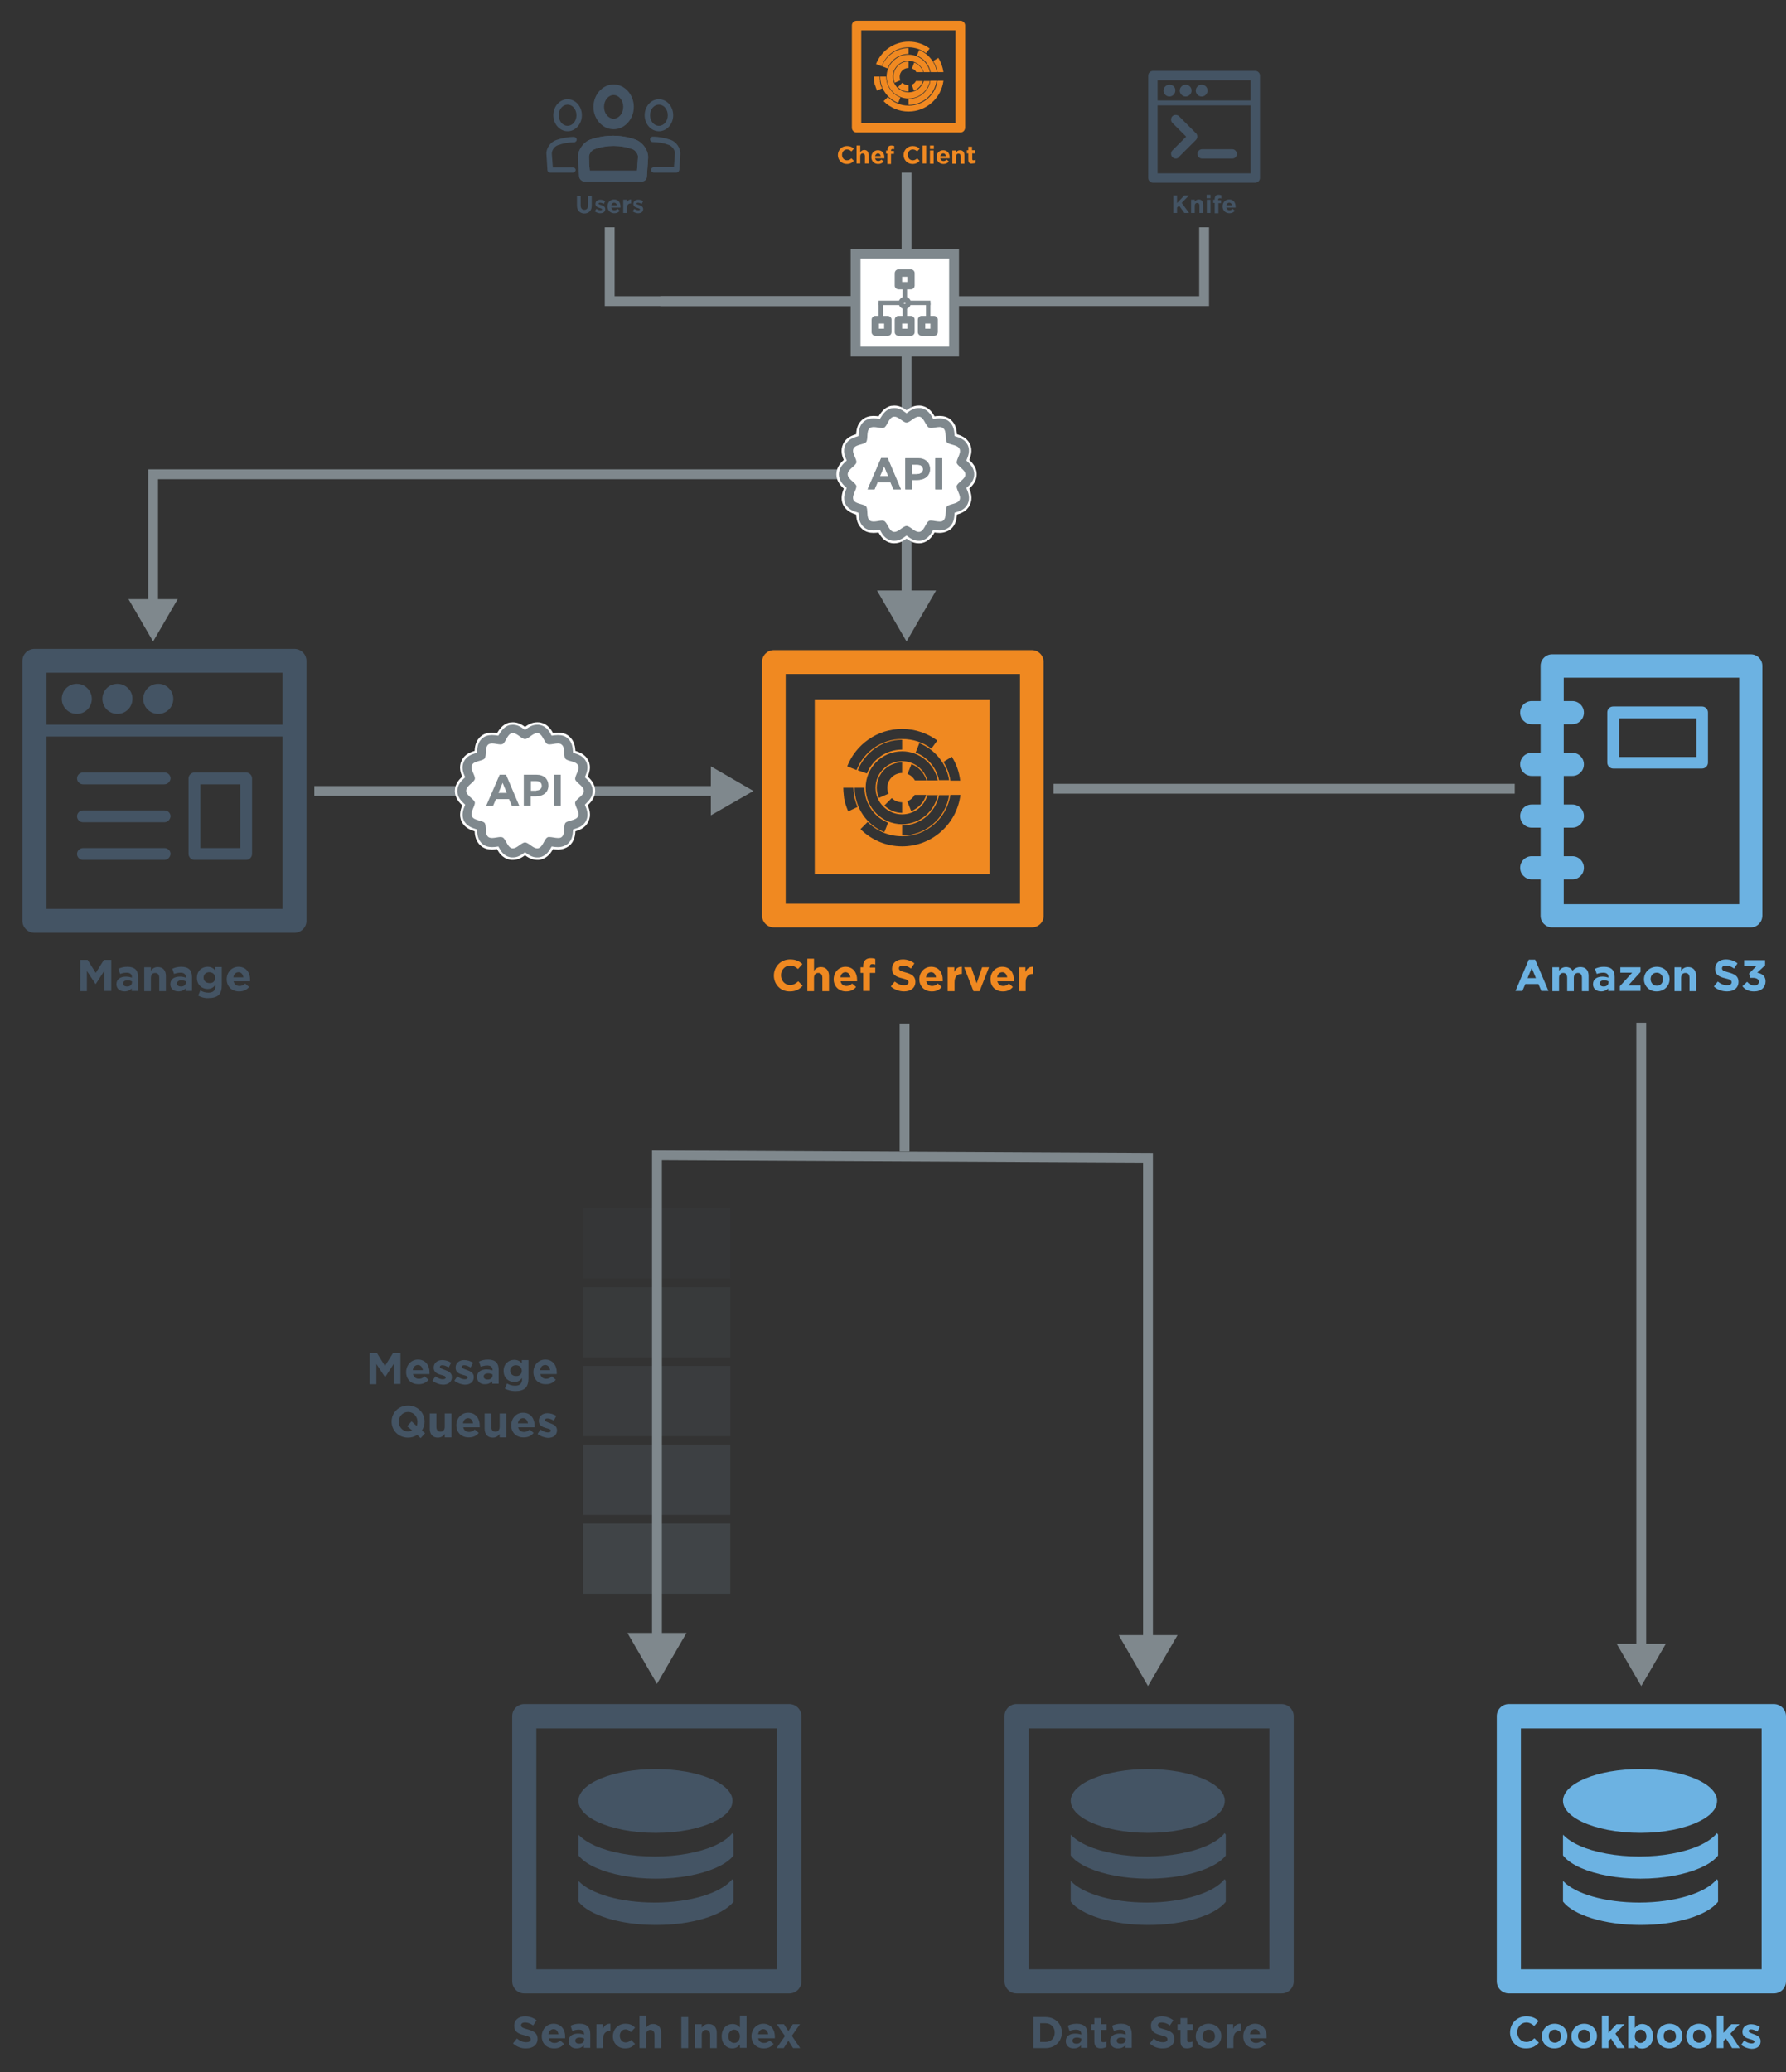 <?xml version="1.0" encoding="utf-8"?>
<!-- Generator: Adobe Illustrator 19.1.0, SVG Export Plug-In . SVG Version: 6.00 Build 0)  -->
<svg version="1.1" id="Layer_1" xmlns="http://www.w3.org/2000/svg" xmlns:xlink="http://www.w3.org/1999/xlink" x="0px" y="0px"
	 viewBox="0 0 725.6 841.5" enable-background="new 0 0 725.6 841.5" xml:space="preserve">
<rect x="0" y="0" width="725.6" height="841.5" fill="#333333" stroke="none"/>
<line fill="none" stroke="#7F888D" stroke-width="4" stroke-miterlimit="10" x1="368.3" y1="70.1" x2="368.3" y2="192.6"/>
<g>
	<g>
		<path fill="#6CB2E2" d="M666.5,781.7c14.7,0,27.1-3.9,31.5-9.4v-8.6c-0.2-0.2-0.3-0.4-0.5-0.6c-4.3,5.5-16.8,9.5-31.5,9.5
			c-14.1,0-26.1-3.6-30.9-8.7c-0.1,0-0.1,0.1-0.1,0.1v8.2C639.1,777.6,651.7,781.7,666.5,781.7z"/>
		<path fill="#6CB2E2" d="M642.4,758.6c6,2.6,14.6,4.3,24.1,4.3s18.1-1.7,24.1-4.3c2.8-1.2,5-2.6,6.6-4.2c0.3-0.3,0.5-0.6,0.8-0.9
			V745c-0.2-0.2-0.3-0.4-0.5-0.6c-1.5,2-4.1,3.7-7.4,5.2c-6,2.6-14.6,4.3-24.1,4.3c-9.5,0-18.1-1.7-24.1-4.3
			c-2.9-1.3-5.2-2.8-6.8-4.5c0,0-0.1,0.1-0.1,0.1v8.2c0.1,0.1,0.2,0.3,0.3,0.4C636.8,755.6,639.2,757.2,642.4,758.6z"/>
		<path fill="#6CB2E2" d="M642.7,739.8c5.7,2.7,14.2,4.5,23.7,4.5c9.6,0,18.1-1.8,23.8-4.6c2.9-1.4,5-3,6.3-4.9
			c0.7-1.1,1.1-2.3,1.1-3.5c0-7.1-14-12.9-31.3-12.9c-17.3,0-31.3,5.8-31.3,12.9c0,1,0.3,2,0.8,2.9
			C637.1,736.4,639.4,738.2,642.7,739.8z"/>
		<path fill="#6CB2E2" d="M720.6,692H613c-2.7,0-4.9,2.2-4.9,4.9v107.7c0,2.7,2.2,4.9,4.9,4.9h107.7c2.7,0,4.9-2.2,4.9-4.9V697
			C725.6,694.2,723.4,692,720.6,692z M715.7,799.7h-97.8v-97.8h97.8V799.7z"/>
	</g>
</g>
<g>
	<g>
		<path fill="#445464" d="M466.5,781.7c14.7,0,27.1-3.9,31.5-9.4v-8.6c-0.2-0.2-0.3-0.4-0.5-0.6c-4.3,5.5-16.8,9.5-31.5,9.5
			c-14.1,0-26.1-3.6-30.9-8.7c-0.1,0-0.1,0.1-0.1,0.1v8.2C439.1,777.6,451.7,781.7,466.5,781.7z"/>
		<path fill="#445464" d="M442.4,758.6c6,2.6,14.6,4.3,24.1,4.3c9.5,0,18.1-1.7,24.1-4.3c2.8-1.2,5-2.6,6.6-4.2
			c0.3-0.3,0.5-0.6,0.8-0.9V745c-0.2-0.2-0.3-0.4-0.5-0.6c-1.5,2-4.1,3.7-7.4,5.2c-6,2.6-14.6,4.3-24.1,4.3
			c-9.5,0-18.1-1.7-24.1-4.3c-2.9-1.3-5.2-2.8-6.8-4.5c0,0-0.1,0.1-0.1,0.1v8.2c0.1,0.1,0.2,0.3,0.3,0.4
			C436.8,755.6,439.2,757.2,442.4,758.6z"/>
		<path fill="#445464" d="M442.7,739.8c5.7,2.7,14.2,4.5,23.7,4.5c9.6,0,18.1-1.8,23.8-4.6c2.9-1.4,5-3,6.3-4.9
			c0.7-1.1,1.1-2.3,1.1-3.5c0-7.1-14-12.9-31.3-12.9c-17.3,0-31.3,5.8-31.3,12.9c0,1,0.3,2,0.8,2.9
			C437.1,736.4,439.4,738.2,442.7,739.8z"/>
		<path fill="#445464" d="M520.6,692H413c-2.7,0-4.9,2.2-4.9,4.9v107.7c0,2.7,2.2,4.9,4.9,4.9h107.7c2.7,0,4.9-2.2,4.9-4.9V697
			C525.6,694.2,523.4,692,520.6,692z M515.7,799.7h-97.8v-97.8h97.8V799.7z"/>
	</g>
</g>
<g>
	<g>
		<path fill="#445464" d="M266.5,781.7c14.7,0,27.1-3.9,31.5-9.4v-8.6c-0.2-0.2-0.3-0.4-0.5-0.6c-4.3,5.5-16.8,9.5-31.5,9.5
			c-14.1,0-26.1-3.6-30.9-8.7c-0.1,0-0.1,0.1-0.1,0.1v8.2C239.1,777.6,251.7,781.7,266.5,781.7z"/>
		<path fill="#445464" d="M242.4,758.6c6,2.6,14.6,4.3,24.1,4.3c9.5,0,18.1-1.7,24.1-4.3c2.8-1.2,5-2.6,6.6-4.2
			c0.3-0.3,0.5-0.6,0.8-0.9V745c-0.2-0.2-0.3-0.4-0.5-0.6c-1.5,2-4.1,3.7-7.4,5.2c-6,2.6-14.6,4.3-24.1,4.3
			c-9.5,0-18.1-1.7-24.1-4.3c-2.9-1.3-5.2-2.8-6.8-4.5c0,0-0.1,0.1-0.1,0.1v8.2c0.1,0.1,0.2,0.3,0.3,0.4
			C236.8,755.6,239.2,757.2,242.4,758.6z"/>
		<path fill="#445464" d="M242.7,739.8c5.7,2.7,14.2,4.5,23.7,4.5c9.6,0,18.1-1.8,23.8-4.6c2.9-1.4,5-3,6.3-4.9
			c0.7-1.1,1.1-2.3,1.1-3.5c0-7.1-14-12.9-31.3-12.9c-17.3,0-31.3,5.8-31.3,12.9c0,1,0.3,2,0.8,2.9
			C237.1,736.4,239.4,738.2,242.7,739.8z"/>
		<path fill="#445464" d="M320.6,692H213c-2.7,0-4.9,2.2-4.9,4.9v107.7c0,2.7,2.2,4.9,4.9,4.9h107.7c2.7,0,4.9-2.2,4.9-4.9V697
			C325.6,694.2,323.4,692,320.6,692z M315.7,799.7h-97.8v-97.8h97.8V799.7z"/>
	</g>
</g>
<g>
	<rect x="236.9" y="618.7" fill="#404447" width="59.8" height="28.5"/>
	<rect x="236.9" y="490.7" fill="#404447" fill-opacity="0.2" width="59.8" height="28.5"/>
	<rect x="236.9" y="522.7" fill="#404447" fill-opacity="0.4" width="59.8" height="28.5"/>
	<rect x="236.9" y="554.7" fill="#404447" fill-opacity="0.6" width="59.8" height="28.5"/>
	<rect x="236.9" y="586.7" fill="#404447" fill-opacity="0.8" width="59.8" height="28.5"/>
</g>
<g>
	<g>
		<path fill="#F08921" d="M314.4,396.2L314.4,396.2c0-3.6,2.7-6.6,6.6-6.6c2.4,0,3.8,0.8,5,1.9l-1.8,2c-1-0.9-2-1.4-3.2-1.4
			c-2.1,0-3.7,1.8-3.7,3.9v0c0,2.2,1.5,4,3.7,4c1.4,0,2.3-0.6,3.3-1.5l1.8,1.8c-1.3,1.4-2.7,2.3-5.2,2.3
			C317.2,402.7,314.4,399.8,314.4,396.2z"/>
		<path fill="#F08921" d="M328,389.3h2.7v4.9c0.6-0.8,1.4-1.5,2.8-1.5c2.1,0,3.3,1.4,3.3,3.6v6.2h-2.7v-5.4c0-1.3-0.6-2-1.7-2
			c-1,0-1.7,0.7-1.7,2v5.4H328V389.3z"/>
		<path fill="#F08921" d="M338.7,397.7L338.7,397.7c0-2.8,2-5.1,4.8-5.1c3.2,0,4.7,2.5,4.7,5.2c0,0.2,0,0.5,0,0.7h-6.7
			c0.3,1.2,1.1,1.9,2.4,1.9c0.9,0,1.6-0.3,2.3-1l1.6,1.4c-0.9,1.1-2.2,1.8-3.9,1.8C340.9,402.7,338.7,400.6,338.7,397.7z
			 M345.5,396.9c-0.2-1.2-0.9-2.1-2-2.1c-1.1,0-1.9,0.8-2.1,2.1H345.5z"/>
		<path fill="#F08921" d="M350.7,395.1h-1.1v-2.3h1.1v-0.6c0-1.1,0.3-1.8,0.8-2.3c0.5-0.5,1.2-0.8,2.2-0.8c0.9,0,1.4,0.1,1.9,0.3
			v2.3c-0.4-0.1-0.8-0.2-1.2-0.2c-0.6,0-1,0.3-1,1v0.4h2.2v2.2h-2.2v7.3h-2.7V395.1z"/>
		<path fill="#F08921" d="M361.9,400.6l1.6-2c1.1,0.9,2.3,1.5,3.8,1.5c1.1,0,1.8-0.5,1.8-1.2v0c0-0.7-0.4-1.1-2.5-1.6
			c-2.5-0.6-4.2-1.4-4.2-3.9v0c0-2.3,1.8-3.8,4.4-3.8c1.8,0,3.4,0.6,4.7,1.6l-1.4,2.1c-1.1-0.8-2.2-1.2-3.3-1.2s-1.6,0.5-1.6,1.1v0
			c0,0.8,0.5,1.1,2.7,1.7c2.6,0.7,4,1.6,4,3.8v0c0,2.5-1.9,3.9-4.6,3.9C365.4,402.6,363.4,401.9,361.9,400.6z"/>
		<path fill="#F08921" d="M373.5,397.7L373.5,397.7c0-2.8,2-5.1,4.8-5.1c3.2,0,4.7,2.5,4.7,5.2c0,0.2,0,0.5,0,0.7h-6.7
			c0.3,1.2,1.1,1.9,2.4,1.9c0.9,0,1.6-0.3,2.3-1l1.6,1.4c-0.9,1.1-2.2,1.8-3.9,1.8C375.7,402.7,373.5,400.6,373.5,397.7z
			 M380.3,396.9c-0.2-1.2-0.9-2.1-2-2.1c-1.1,0-1.9,0.8-2.1,2.1H380.3z"/>
		<path fill="#F08921" d="M385,392.8h2.7v1.9c0.6-1.3,1.5-2.2,3.1-2.1v2.9h-0.1c-1.8,0-2.9,1.1-2.9,3.4v3.6H385V392.8z"/>
		<path fill="#F08921" d="M391.7,392.8h2.9l2.2,6.5l2.2-6.5h2.8l-3.8,9.7h-2.5L391.7,392.8z"/>
		<path fill="#F08921" d="M402.4,397.7L402.4,397.7c0-2.8,2-5.1,4.8-5.1c3.2,0,4.7,2.5,4.7,5.2c0,0.2,0,0.5,0,0.7h-6.7
			c0.3,1.2,1.1,1.9,2.4,1.9c0.9,0,1.6-0.3,2.3-1l1.6,1.4c-0.9,1.1-2.2,1.8-3.9,1.8C404.5,402.7,402.4,400.6,402.4,397.7z
			 M409.2,396.9c-0.2-1.2-0.9-2.1-2-2.1c-1.1,0-1.9,0.8-2.1,2.1H409.2z"/>
		<path fill="#F08921" d="M413.9,392.8h2.7v1.9c0.6-1.3,1.5-2.2,3.1-2.1v2.9h-0.1c-1.8,0-2.9,1.1-2.9,3.4v3.6h-2.7V392.8z"/>
	</g>
</g>
<g>
	<line fill="#E6E7E8" x1="666.8" y1="415.3" x2="666.8" y2="684.7"/>
	<g>
		<line fill="none" stroke="#7F888D" stroke-width="4" stroke-miterlimit="10" x1="666.8" y1="415.3" x2="666.8" y2="670.4"/>
		<g>
			<polygon fill="#7F888D" points="656.8,667.5 666.8,684.7 676.8,667.5 			"/>
		</g>
	</g>
</g>
<g>
	<g>
		<g>
			<path fill="#445464" d="M119.6,378.8H14c-2.7,0-4.9-2.2-4.9-4.9V268.4c0-2.7,2.2-4.9,4.9-4.9h105.6c2.7,0,4.9,2.2,4.9,4.9V374
				C124.5,376.6,122.3,378.8,119.6,378.8L119.6,378.8z M18.9,369.1h95.9v-95.9H18.9V369.1L18.9,369.1z"/>
		</g>
		<g>
			<path fill="#445464" d="M117.9,299.1H15.7c-1.3,0-2.4-1.1-2.4-2.4s1.1-2.4,2.4-2.4h102.1c1.3,0,2.4,1.1,2.4,2.4
				S119.2,299.1,117.9,299.1L117.9,299.1z"/>
		</g>
		<path fill="#445464" d="M31.2,277.7c-3.4,0-6.1,2.7-6.1,6.1c0,3.4,2.7,6.1,6.1,6.1c3.4,0,6.1-2.7,6.1-6.1
			C37.3,280.5,34.6,277.7,31.2,277.7L31.2,277.7z"/>
		<path fill="#445464" d="M47.7,277.7c-3.4,0-6.1,2.7-6.1,6.1c0,3.4,2.7,6.1,6.1,6.1c3.4,0,6.1-2.7,6.1-6.1
			C53.9,280.5,51.1,277.7,47.7,277.7L47.7,277.7z"/>
		<path fill="#445464" d="M64.3,277.7c-3.4,0-6.1,2.7-6.1,6.1c0,3.4,2.7,6.1,6.1,6.1c3.4,0,6.1-2.7,6.1-6.1
			C70.4,280.5,67.7,277.7,64.3,277.7L64.3,277.7z"/>
	</g>
	<g>
		<g>
			<path fill="#445464" d="M66.8,318.5H33.7c-1.3,0-2.4-1.1-2.4-2.4c0-1.3,1.1-2.4,2.4-2.4h33.2c1.3,0,2.4,1.1,2.4,2.4
				C69.2,317.4,68.1,318.5,66.8,318.5L66.8,318.5z"/>
		</g>
		<g>
			<path fill="#445464" d="M66.8,333.9H33.7c-1.3,0-2.4-1.1-2.4-2.4c0-1.3,1.1-2.4,2.4-2.4h33.2c1.3,0,2.4,1.1,2.4,2.4
				C69.2,332.8,68.1,333.9,66.8,333.9L66.8,333.9z"/>
		</g>
		<g>
			<path fill="#445464" d="M66.8,349.2H33.7c-1.3,0-2.4-1.1-2.4-2.4c0-1.3,1.1-2.4,2.4-2.4h33.2c1.3,0,2.4,1.1,2.4,2.4
				C69.2,348.1,68.1,349.2,66.8,349.2L66.8,349.2z"/>
		</g>
		<g>
			<path fill="#445464" d="M100,349.2h-21c-1.3,0-2.4-1.1-2.4-2.4v-30.7c0-1.3,1.1-2.4,2.4-2.4h21c1.3,0,2.4,1.1,2.4,2.4v30.7
				C102.4,348.1,101.3,349.2,100,349.2L100,349.2z M81.4,344.4h16.2v-25.9H81.4V344.4L81.4,344.4z"/>
		</g>
	</g>
</g>
<g>
	<g>
		<path fill="#6CB2E2" d="M691.5,312.1h-36.1c-1.3,0-2.4-1.1-2.4-2.4v-20.4c0-1.3,1-2.4,2.4-2.4h36.1c1.3,0,2.4,1.1,2.4,2.4v20.4
			C693.9,311,692.8,312.1,691.5,312.1L691.5,312.1z M657.8,307.4h31.4v-15.7h-31.4V307.4L657.8,307.4z"/>
	</g>
	<g>
		<g>
			<path fill="#6CB2E2" d="M711.3,376.6h-80.7c-2.6,0-4.7-2.1-4.7-4.7V270.4c0-2.6,2.1-4.7,4.7-4.7h80.7c2.6,0,4.7,2.1,4.7,4.7
				v101.4C716,374.5,713.9,376.6,711.3,376.6L711.3,376.6z M635.3,367.2h71.3v-92h-71.3V367.2L635.3,367.2z"/>
		</g>
		<g>
			<path fill="#6CB2E2" d="M638.8,294.1h-16.5c-2.6,0-4.7-2.1-4.7-4.7s2.1-4.7,4.7-4.7h16.5c2.6,0,4.7,2.1,4.7,4.7
				S641.4,294.1,638.8,294.1L638.8,294.1z"/>
		</g>
		<g>
			<path fill="#6CB2E2" d="M638.8,315.1h-16.5c-2.6,0-4.7-2.1-4.7-4.7c0-2.6,2.1-4.7,4.7-4.7h16.5c2.6,0,4.7,2.1,4.7,4.7
				C643.5,313,641.4,315.1,638.8,315.1L638.8,315.1z"/>
		</g>
		<g>
			<path fill="#6CB2E2" d="M638.8,336.1h-16.5c-2.6,0-4.7-2.1-4.7-4.7s2.1-4.7,4.7-4.7h16.5c2.6,0,4.7,2.1,4.7,4.7
				S641.4,336.1,638.8,336.1L638.8,336.1z"/>
		</g>
		<g>
			<path fill="#6CB2E2" d="M638.8,357.1h-16.5c-2.6,0-4.7-2.1-4.7-4.7c0-2.6,2.1-4.7,4.7-4.7h16.5c2.6,0,4.7,2.1,4.7,4.7
				C643.5,355,641.4,357.1,638.8,357.1L638.8,357.1z"/>
		</g>
	</g>
</g>
<g>
	<path fill="#445464" d="M150.1,549.4h3l3.3,5.3l3.3-5.3h3V562H160v-8.2l-3.5,5.4h-0.1l-3.5-5.3v8.2h-2.7V549.4z"/>
	<path fill="#445464" d="M165,557.2L165,557.2c0-2.8,2-5.1,4.8-5.1c3.2,0,4.7,2.5,4.7,5.2c0,0.2,0,0.5,0,0.7h-6.7
		c0.3,1.2,1.1,1.9,2.4,1.9c0.9,0,1.6-0.3,2.3-1l1.6,1.4c-0.9,1.1-2.2,1.8-3.9,1.8C167.1,562.2,165,560.2,165,557.2z M171.8,556.4
		c-0.2-1.2-0.9-2.1-2-2.1c-1.1,0-1.9,0.8-2.1,2.1H171.8z"/>
	<path fill="#445464" d="M175.7,560.7l1.2-1.8c1,0.8,2.1,1.2,3,1.2c0.8,0,1.2-0.3,1.2-0.7v0c0-0.6-0.9-0.8-2-1.1
		c-1.4-0.4-2.9-1-2.9-2.9v0c0-2,1.6-3.1,3.5-3.1c1.2,0,2.6,0.4,3.6,1.1l-1,1.9c-1-0.6-1.9-0.9-2.6-0.9c-0.7,0-1,0.3-1,0.7v0
		c0,0.5,0.9,0.8,2,1.2c1.4,0.5,2.9,1.1,2.9,2.9v0c0,2.1-1.6,3.1-3.7,3.1C178.5,562.2,177,561.7,175.7,560.7z"/>
	<path fill="#445464" d="M184.6,560.7l1.2-1.8c1,0.8,2.1,1.2,3,1.2c0.8,0,1.2-0.3,1.2-0.7v0c0-0.6-0.9-0.8-2-1.1
		c-1.4-0.4-2.9-1-2.9-2.9v0c0-2,1.6-3.1,3.5-3.1c1.2,0,2.6,0.4,3.6,1.1l-1,1.9c-1-0.6-1.9-0.9-2.6-0.9c-0.7,0-1,0.3-1,0.7v0
		c0,0.5,0.9,0.8,2,1.2c1.4,0.5,2.9,1.1,2.9,2.9v0c0,2.1-1.6,3.1-3.7,3.1C187.4,562.2,185.9,561.7,184.6,560.7z"/>
	<path fill="#445464" d="M193.8,559.2L193.8,559.2c0-2.1,1.6-3.1,3.9-3.1c1,0,1.7,0.2,2.4,0.4v-0.2c0-1.1-0.7-1.8-2.1-1.8
		c-1,0-1.8,0.2-2.7,0.5l-0.7-2.1c1.1-0.5,2.1-0.8,3.7-0.8c1.5,0,2.6,0.4,3.3,1.1c0.7,0.7,1,1.8,1,3.1v5.6H200v-1
		c-0.7,0.7-1.6,1.2-2.9,1.2C195.3,562.2,193.8,561.1,193.8,559.2z M200.1,558.6v-0.5c-0.5-0.2-1.1-0.4-1.7-0.4
		c-1.2,0-1.9,0.5-1.9,1.3v0c0,0.7,0.6,1.2,1.5,1.2C199.2,560.3,200.1,559.6,200.1,558.6z"/>
	<path fill="#445464" d="M205.1,563.9l0.9-2.1c1,0.6,2,0.9,3.3,0.9c1.9,0,2.8-0.9,2.8-2.6v-0.5c-0.8,1-1.7,1.6-3.2,1.6
		c-2.2,0-4.3-1.6-4.3-4.5v0c0-2.9,2.1-4.5,4.3-4.5c1.5,0,2.4,0.6,3.1,1.4v-1.3h2.7v7.5c0,1.7-0.4,3-1.2,3.8
		c-0.9,0.9-2.3,1.3-4.2,1.3C207.8,564.9,206.3,564.5,205.1,563.9z M212,556.7L212,556.7c0-1.4-1-2.3-2.4-2.3c-1.3,0-2.3,0.9-2.3,2.2
		v0c0,1.3,1,2.2,2.3,2.2C211,558.9,212,558,212,556.7z"/>
	<path fill="#445464" d="M216.7,557.2L216.7,557.2c0-2.8,2-5.1,4.8-5.1c3.2,0,4.7,2.5,4.7,5.2c0,0.2,0,0.5,0,0.7h-6.7
		c0.3,1.2,1.1,1.9,2.4,1.9c0.9,0,1.6-0.3,2.3-1l1.6,1.4c-0.9,1.1-2.2,1.8-3.9,1.8C218.9,562.2,216.7,560.2,216.7,557.2z
		 M223.5,556.4c-0.2-1.2-0.9-2.1-2-2.1c-1.1,0-1.9,0.8-2.1,2.1H223.5z"/>
	<path fill="#445464" d="M169.5,582.7c-1.1,0.7-2.3,1.1-3.7,1.1c-3.9,0-6.7-2.9-6.7-6.5v0c0-3.6,2.8-6.5,6.7-6.5
		c3.9,0,6.7,2.9,6.7,6.5v0c0,1.3-0.4,2.6-1.1,3.6l1.3,1.1l-1.8,2L169.5,582.7z M167.5,580.9l-2.1-1.7l1.8-2l2.1,1.9
		c0.2-0.5,0.3-1.1,0.3-1.7v0c0-2.2-1.6-4-3.8-4c-2.2,0-3.8,1.8-3.8,3.9v0c0,2.2,1.6,4,3.8,4C166.4,581.2,167,581.1,167.5,580.9z"/>
	<path fill="#445464" d="M174.6,580.2v-6.2h2.7v5.4c0,1.3,0.6,2,1.7,2c1,0,1.7-0.7,1.7-2v-5.4h2.7v9.7h-2.7v-1.4
		c-0.6,0.8-1.4,1.5-2.8,1.5C175.8,583.8,174.6,582.4,174.6,580.2z"/>
	<path fill="#445464" d="M185.4,578.8L185.4,578.8c0-2.8,2-5.1,4.8-5.1c3.2,0,4.7,2.5,4.7,5.2c0,0.2,0,0.5,0,0.7h-6.7
		c0.3,1.2,1.1,1.9,2.4,1.9c0.9,0,1.6-0.3,2.3-1l1.6,1.4c-0.9,1.1-2.2,1.8-3.9,1.8C187.6,583.8,185.4,581.8,185.4,578.8z M192.2,578
		c-0.2-1.2-0.9-2.1-2-2.1c-1.1,0-1.9,0.8-2.1,2.1H192.2z"/>
	<path fill="#445464" d="M196.9,580.2v-6.2h2.7v5.4c0,1.3,0.6,2,1.7,2c1,0,1.7-0.7,1.7-2v-5.4h2.7v9.7H203v-1.4
		c-0.6,0.8-1.4,1.5-2.8,1.5C198.1,583.8,196.9,582.4,196.9,580.2z"/>
	<path fill="#445464" d="M207.7,578.8L207.7,578.8c0-2.8,2-5.1,4.8-5.1c3.2,0,4.7,2.5,4.7,5.2c0,0.2,0,0.5,0,0.7h-6.7
		c0.3,1.2,1.1,1.9,2.4,1.9c0.9,0,1.6-0.3,2.3-1l1.6,1.4c-0.9,1.1-2.2,1.8-3.9,1.8C209.8,583.8,207.7,581.8,207.7,578.8z M214.5,578
		c-0.2-1.2-0.9-2.1-2-2.1c-1.1,0-1.9,0.8-2.1,2.1H214.5z"/>
	<path fill="#445464" d="M218.4,582.3l1.2-1.8c1,0.8,2.1,1.2,3,1.2c0.8,0,1.2-0.3,1.2-0.7v0c0-0.6-0.9-0.8-2-1.1
		c-1.4-0.4-2.9-1-2.9-2.9v0c0-2,1.6-3.1,3.5-3.1c1.2,0,2.6,0.4,3.6,1.1l-1,1.9c-1-0.6-1.9-0.9-2.6-0.9c-0.7,0-1,0.3-1,0.7v0
		c0,0.5,0.9,0.8,2,1.2c1.4,0.5,2.9,1.1,2.9,2.9v0c0,2.1-1.6,3.1-3.7,3.1C221.2,583.8,219.7,583.3,218.4,582.3z"/>
</g>
<g>
	<g>
		<polyline fill="none" stroke="#7F888D" stroke-width="4" stroke-miterlimit="10" points="266.9,666.6 266.9,469.2 466.4,470.2 
			466.4,667.5 		"/>
		<g>
			<polygon fill="#7F888D" points="278.9,663.1 266.9,683.8 254.9,663.1 			"/>
		</g>
		<g>
			<polygon fill="#7F888D" points="454.5,664 466.4,684.7 478.4,664 			"/>
		</g>
	</g>
</g>
<line fill="none" stroke="#7F888D" stroke-width="4" stroke-miterlimit="10" x1="367.5" y1="467.6" x2="367.5" y2="415.6"/>
<path fill="none" stroke="#7F888D" stroke-width="4" stroke-miterlimit="10" d="M154.4,331.5"/>
<g>
	<line fill="#E6E7E8" x1="306.1" y1="321.2" x2="237.7" y2="321.2"/>
	<g>
		<line fill="none" stroke="#7F888D" stroke-width="4" stroke-miterlimit="10" x1="291.7" y1="321.2" x2="237.7" y2="321.2"/>
		<g>
			<polygon fill="#7F888D" points="288.8,311.2 306.1,321.2 288.8,331.1 			"/>
		</g>
	</g>
</g>
<line fill="#E6E7E8" stroke="#7F888D" stroke-width="4" stroke-miterlimit="10" x1="185.3" y1="321.2" x2="127.7" y2="321.2"/>
<g>
	<g>
		<path fill="#F08921" d="M419.2,376.6H314.4c-2.7,0-4.8-2.2-4.8-4.8v-103c0-2.7,2.2-4.8,4.8-4.8h104.8c2.7,0,4.8,2.2,4.8,4.8v103
			C424.1,374.5,421.9,376.6,419.2,376.6L419.2,376.6z M319.2,367h95.2v-93.3h-95.2V367L319.2,367z"/>
	</g>
	<path fill="#F08921" d="M331,284v71h71v-71H331z M366.5,296c5.4,0,10.3,1.8,14.3,4.7l-2.4,3.3c-3.3-2.5-7.4-3.9-11.9-3.9
		c-8.4,0-15.6,5.2-18.5,12.6l-3.8-1.5C347.7,302.3,356.4,296,366.5,296z M351.2,319.9c0,6.4,4,11.9,9.6,14.2l-1.5,3.8
		c-3.6-1.4-6.6-3.9-8.7-7c-2.1-3.1-3.4-6.9-3.4-11H351.2z M348.5,312.8c1.4-3.6,3.9-6.7,7-8.9c3.1-2.2,6.9-3.5,11-3.5v4
		c-6.5,0-12,4-14.3,9.7L348.5,312.8z M351.7,319.9c0-8.2,6.6-14.8,14.8-14.8c7.1,0,13.1,5.1,14.5,11.8h-4.2
		c-1.3-4.5-5.4-7.8-10.3-7.8c-5.9,0-10.8,4.8-10.8,10.8c0,5.9,4.8,10.8,10.8,10.8c4.9,0,9-3.3,10.3-7.8h4.2
		c-1.4,6.7-7.4,11.8-14.5,11.8C358.3,334.7,351.7,328,351.7,319.9z M371.7,316.9c-0.7-1.2-1.7-2.1-3-2.6l1.6-4
		c2.9,1.1,5.2,3.6,6.1,6.6H371.7z M376.3,322.8c-0.9,3-3.2,5.4-6.1,6.6l-1.6-4c1.3-0.5,2.3-1.4,3-2.6H376.3z M360.5,319.9
		c0,0.9,0.2,1.7,0.5,2.4l-3.9,1.7c-0.6-1.3-0.9-2.7-0.9-4.1c0-5.7,4.6-10.3,10.3-10.3v4.3C363.2,313.9,360.5,316.6,360.5,319.9z
		 M366.5,325.8v4.3c-2.8,0-5.4-1.2-7.2-3l3-3C363.4,325.2,364.9,325.8,366.5,325.8z M366.5,335.2c7.4,0,13.6-5.3,15-12.3h4.1
		c-1.4,9.3-9.5,16.4-19.1,16.4V335.2z M381.5,316.9c-1-5.2-4.7-9.4-9.5-11.3l1.5-3.8c6.3,2.5,11,8.2,12.1,15H381.5z M344.6,329.5
		c-0.4-0.9-0.7-1.8-1-2.7c0-0.1,0-0.1-0.1-0.2c0-0.2-0.1-0.3-0.1-0.5c0-0.1-0.1-0.3-0.1-0.4c0-0.1-0.1-0.3-0.1-0.4
		c0-0.2-0.1-0.3-0.1-0.5c0-0.1-0.1-0.2-0.1-0.3c0-0.2-0.1-0.4-0.1-0.6c0-0.1,0-0.1,0-0.2c0-0.3-0.1-0.5-0.1-0.8c0,0,0,0,0-0.1
		c-0.1-0.9-0.2-1.9-0.2-2.9h4.1c0,0.9,0.1,1.8,0.2,2.6c0,0.1,0,0.3,0.1,0.4c0,0.2,0.1,0.3,0.1,0.4c0,0.1,0,0.2,0,0.2
		c0,0.2,0.1,0.4,0.1,0.6c0,0,0,0.1,0,0.1c0.1,0.2,0.1,0.4,0.2,0.6c0,0,0,0,0,0c0.1,0.2,0.1,0.5,0.2,0.7c0.2,0.8,0.5,1.5,0.8,2.2
		L344.6,329.5z M366.5,343.7c-6.6,0-12.6-2.7-16.9-7l2.9-2.9c3.6,3.6,8.5,5.8,14,5.8c9.9,0,18.2-7.3,19.6-16.8h4.1
		C388.7,334.6,378.7,343.7,366.5,343.7z M386.1,316.9c-0.4-2.7-1.4-5.3-2.8-7.5l3.4-2.1c1.8,2.9,3,6.1,3.4,9.7H386.1z"/>
</g>
<line fill="#E6E7E8" stroke="#7F888D" stroke-width="4" stroke-miterlimit="10" x1="615.4" y1="320.3" x2="428" y2="320.3"/>
<g>
	<g>
		<polyline fill="none" stroke="#7F888D" stroke-width="4" stroke-miterlimit="10" points="62.2,246.2 62.2,192.6 368.3,192.6 
			368.3,243.3 		"/>
		<g>
			<polygon fill="#7F888D" points="72.2,243.3 62.2,260.5 52.2,243.3 			"/>
		</g>
		<g>
			<polygon fill="#7F888D" points="356.3,239.8 368.3,260.5 380.3,239.8 			"/>
		</g>
	</g>
</g>
<path fill="#7F888D" stroke="#FFFFFF" stroke-miterlimit="10" d="M241.3,321.2c0-2.8-1.9-4.6-3.1-5.7c0.6-1.5,1.6-3.9,0.4-6.4
	c-1.2-2.5-3.7-3.3-5.3-3.8c-0.1-1.7-0.3-4.2-2.5-6c-1.1-0.9-2.5-1.3-4.1-1.3c-0.8,0-1.6,0.1-2.3,0.2c-0.8-1.5-2.1-3.7-4.9-4.3
	c-0.4-0.1-0.8-0.1-1.3-0.1c-2.1,0-3.7,1.1-4.9,2c-1.2-0.9-2.8-2-4.9-2c-0.4,0-0.9,0.1-1.3,0.1c-2.7,0.6-4,2.9-4.9,4.3
	c-0.7-0.1-1.5-0.2-2.3-0.2c-1.6,0-3,0.4-4.1,1.3c-2.2,1.7-2.4,4.3-2.5,6c-1.6,0.5-4.1,1.2-5.3,3.8c-1.2,2.5-0.3,4.9,0.4,6.4
	c-1.2,1.1-3.1,2.9-3.1,5.7s1.9,4.6,3.1,5.7c-0.6,1.5-1.6,4-0.4,6.5c1.2,2.5,3.7,3.3,5.3,3.8c0.1,1.7,0.3,4.2,2.5,6
	c1.1,0.9,2.5,1.3,4.1,1.3c0.8,0,1.6-0.1,2.3-0.2c0.8,1.5,2.1,3.7,4.9,4.3c0.4,0.1,0.9,0.1,1.3,0.1c2.1,0,3.7-1.1,4.9-2
	c1.2,0.9,2.8,2,4.9,2c0.5,0,0.9,0,1.3-0.1c2.7-0.6,4.1-2.8,4.9-4.3c0.7,0.1,1.4,0.2,2.3,0.2c1.6,0,3-0.5,4.1-1.3
	c2.2-1.7,2.4-4.3,2.5-6c1.6-0.5,4.1-1.2,5.3-3.8c1.2-2.5,0.3-4.9-0.4-6.5C239.4,325.7,241.3,323.9,241.3,321.2z M233.2,325.7
	c-0.4,1.6,1.9,4.2,1.2,5.6c-0.7,1.5-4.1,1.3-5.1,2.6c-1,1.3-0.1,4.5-1.4,5.6c-0.3,0.3-0.8,0.3-1.2,0.3c-1.1,0-2.4-0.4-3.5-0.4
	c-0.4,0-0.7,0-1,0.2c-1.5,0.7-2,4-3.7,4.4c-0.1,0-0.2,0-0.3,0c-1.5,0-3.3-2.4-4.9-2.4s-3.4,2.4-4.9,2.4c-0.1,0-0.2,0-0.3,0
	c-1.6-0.4-2.2-3.7-3.7-4.4c-0.3-0.1-0.6-0.2-1-0.2c-1.1,0-2.4,0.4-3.5,0.4c-0.5,0-0.9-0.1-1.2-0.3c-1.3-1-0.4-4.3-1.4-5.6
	c-1-1.3-4.4-1.1-5.1-2.6c-0.7-1.5,1.5-4,1.2-5.6c-0.4-1.6-3.5-2.9-3.5-4.6c0-1.7,3.1-3,3.5-4.6c0.4-1.6-1.9-4.1-1.2-5.6
	c0.7-1.5,4.1-1.3,5.1-2.6c1-1.3,0.1-4.5,1.4-5.6c0.3-0.2,0.8-0.3,1.2-0.3c1.1,0,2.4,0.4,3.5,0.4c0.4,0,0.7-0.1,1-0.2
	c1.5-0.7,2-4,3.7-4.4c0.1,0,0.2,0,0.3,0c1.5,0,3.3,2.4,4.9,2.4s3.4-2.4,4.9-2.4c0.1,0,0.2,0,0.3,0c1.6,0.4,2.2,3.7,3.7,4.4
	c0.3,0.1,0.6,0.2,1,0.2c1.1,0,2.4-0.4,3.5-0.4c0.5,0,0.9,0.1,1.2,0.4c1.3,1,0.4,4.3,1.4,5.6c1,1.3,4.4,1.1,5.1,2.6
	c0.7,1.5-1.5,4-1.2,5.6c0.4,1.6,3.5,2.9,3.5,4.6C236.7,322.8,233.6,324.1,233.2,325.7z"/>
<path fill="#FFFFFF" d="M233.2,325.7c-0.4,1.6,1.9,4.2,1.2,5.6c-0.7,1.5-4.1,1.3-5.1,2.6c-1,1.3-0.1,4.5-1.4,5.6
	c-0.3,0.3-0.8,0.3-1.2,0.3c-1.1,0-2.4-0.4-3.5-0.4c-0.4,0-0.7,0-1,0.2c-1.5,0.7-2,4-3.7,4.4c-0.1,0-0.2,0-0.3,0
	c-1.5,0-3.3-2.4-4.9-2.4s-3.4,2.4-4.9,2.4c-0.1,0-0.2,0-0.3,0c-1.6-0.4-2.2-3.7-3.7-4.4c-0.3-0.1-0.6-0.2-1-0.2
	c-1.1,0-2.4,0.4-3.5,0.4c-0.5,0-0.9-0.1-1.2-0.3c-1.3-1-0.4-4.3-1.4-5.6c-1-1.3-4.4-1.1-5.1-2.6c-0.7-1.5,1.5-4,1.2-5.6
	c-0.4-1.6-3.5-2.9-3.5-4.6c0-1.7,3.1-3,3.5-4.6c0.4-1.6-1.9-4.1-1.2-5.6c0.7-1.5,4.1-1.3,5.1-2.6c1-1.3,0.1-4.5,1.4-5.6
	c0.3-0.2,0.8-0.3,1.2-0.3c1.1,0,2.4,0.4,3.5,0.4c0.4,0,0.7-0.1,1-0.2c1.5-0.7,2-4,3.7-4.4c0.1,0,0.2,0,0.3,0c1.5,0,3.3,2.4,4.9,2.4
	s3.4-2.4,4.9-2.4c0.1,0,0.2,0,0.3,0c1.6,0.4,2.2,3.7,3.7,4.4c0.3,0.1,0.6,0.2,1,0.2c1.1,0,2.4-0.4,3.5-0.4c0.5,0,0.9,0.1,1.2,0.4
	c1.3,1,0.4,4.3,1.4,5.6c1,1.3,4.4,1.1,5.1,2.6c0.7,1.5-1.5,4-1.2,5.6c0.4,1.6,3.5,2.9,3.5,4.6C236.7,322.8,233.6,324.1,233.2,325.7z
	"/>
<g>
	<path fill="#7F888D" d="M203,314.6h2.6l5.4,12.7H208l-1.2-2.8h-5.3l-1.2,2.8h-2.8L203,314.6z M205.9,322l-1.7-4.1l-1.7,4.1H205.9z"
		/>
	<path fill="#7F888D" d="M212.9,314.6h5.1c3,0,4.8,1.8,4.8,4.4v0c0,2.9-2.3,4.4-5.1,4.4h-2.1v3.8h-2.8V314.6z M217.9,321
		c1.4,0,2.2-0.8,2.2-1.9v0c0-1.2-0.9-1.9-2.3-1.9h-2.1v3.9H217.9z"/>
	<path fill="#7F888D" d="M225,314.6h2.8v12.6H225V314.6z"/>
</g>
<g>
	<path fill="#6CB2E2" d="M621.1,389.7h2.6l5.4,12.7h-2.9l-1.2-2.8h-5.3l-1.2,2.8h-2.8L621.1,389.7z M624,397.2l-1.7-4.1l-1.7,4.1
		H624z"/>
	<path fill="#6CB2E2" d="M630.7,392.8h2.7v1.4c0.6-0.8,1.5-1.5,2.8-1.5c1.3,0,2.2,0.6,2.7,1.5c0.8-1,1.9-1.5,3.2-1.5
		c2,0,3.3,1.2,3.3,3.5v6.3h-2.7v-5.4c0-1.3-0.6-2-1.6-2s-1.7,0.7-1.7,2v5.4h-2.7v-5.4c0-1.3-0.6-2-1.6-2c-1,0-1.7,0.7-1.7,2v5.4
		h-2.7V392.8z"/>
	<path fill="#6CB2E2" d="M647.2,399.7L647.2,399.7c0-2.1,1.6-3.1,3.9-3.1c1,0,1.7,0.2,2.4,0.4v-0.2c0-1.1-0.7-1.8-2.1-1.8
		c-1,0-1.8,0.2-2.7,0.5l-0.7-2.1c1.1-0.5,2.1-0.8,3.7-0.8c1.5,0,2.6,0.4,3.3,1.1c0.7,0.7,1,1.8,1,3.1v5.6h-2.6v-1
		c-0.7,0.7-1.6,1.2-2.9,1.2C648.7,402.6,647.2,401.6,647.2,399.7z M653.5,399v-0.5c-0.5-0.2-1.1-0.4-1.7-0.4c-1.2,0-1.9,0.5-1.9,1.3
		v0c0,0.7,0.6,1.2,1.5,1.2C652.6,400.7,653.5,400,653.5,399z"/>
	<path fill="#6CB2E2" d="M658.1,400.5l5-5.5h-4.8v-2.2h8.2v1.9l-5,5.5h5v2.2h-8.4V400.5z"/>
	<path fill="#6CB2E2" d="M667.9,397.7L667.9,397.7c0-2.8,2.2-5.1,5.2-5.1c3,0,5.2,2.2,5.2,5v0c0,2.8-2.2,5-5.2,5
		C670.1,402.7,667.9,400.4,667.9,397.7z M675.6,397.7L675.6,397.7c0-1.5-1-2.7-2.5-2.7c-1.6,0-2.5,1.2-2.5,2.6v0
		c0,1.4,1,2.7,2.5,2.7C674.7,400.3,675.6,399.1,675.6,397.7z"/>
	<path fill="#6CB2E2" d="M680.3,392.8h2.7v1.4c0.6-0.8,1.4-1.5,2.8-1.5c2.1,0,3.3,1.4,3.3,3.6v6.2h-2.7v-5.4c0-1.3-0.6-2-1.7-2
		c-1,0-1.7,0.7-1.7,2v5.4h-2.7V392.8z"/>
	<path fill="#6CB2E2" d="M696.3,400.6l1.6-2c1.1,0.9,2.3,1.5,3.8,1.5c1.1,0,1.8-0.4,1.8-1.2v0c0-0.7-0.4-1.1-2.5-1.6
		c-2.5-0.6-4.2-1.4-4.2-3.9v0c0-2.3,1.8-3.8,4.4-3.8c1.8,0,3.4,0.6,4.7,1.6l-1.4,2.1c-1.1-0.8-2.2-1.2-3.3-1.2s-1.6,0.5-1.6,1.1v0
		c0,0.8,0.5,1.1,2.7,1.7c2.6,0.7,4,1.6,4,3.8v0c0,2.5-1.9,3.9-4.6,3.9C699.7,402.6,697.8,402,696.3,400.6z"/>
	<path fill="#6CB2E2" d="M707.9,400.5l1.9-1.8c0.9,1,1.8,1.5,3,1.5c1,0,1.8-0.6,1.8-1.5v0c0-1-0.9-1.6-2.5-1.6H711l-0.4-1.8l3-3h-5
		v-2.4h8.5v2.1l-3.2,3c1.7,0.3,3.4,1.2,3.4,3.5v0c0,2.4-1.7,4.1-4.5,4.1C710.5,402.7,708.9,401.8,707.9,400.5z"/>
</g>
<g>
	<path fill="#445464" d="M32.6,389.8h3l3.3,5.3l3.3-5.3h3v12.6h-2.8v-8.2l-3.5,5.4h-0.1l-3.5-5.3v8.2h-2.7V389.8z"/>
	<path fill="#445464" d="M47.3,399.7L47.3,399.7c0-2.1,1.6-3.1,3.9-3.1c1,0,1.7,0.2,2.4,0.4v-0.2c0-1.1-0.7-1.8-2.1-1.8
		c-1,0-1.8,0.2-2.7,0.5l-0.7-2.1c1.1-0.5,2.1-0.8,3.7-0.8c1.5,0,2.6,0.4,3.3,1.1c0.7,0.7,1,1.8,1,3.1v5.6h-2.6v-1
		c-0.7,0.7-1.6,1.2-2.9,1.2C48.8,402.6,47.3,401.6,47.3,399.7z M53.6,399v-0.5c-0.5-0.2-1.1-0.4-1.7-0.4c-1.2,0-1.9,0.5-1.9,1.3v0
		c0,0.7,0.6,1.2,1.5,1.2C52.7,400.7,53.6,400,53.6,399z"/>
	<path fill="#445464" d="M58.6,392.8h2.7v1.4c0.6-0.8,1.4-1.5,2.8-1.5c2.1,0,3.3,1.4,3.3,3.6v6.2h-2.7v-5.4c0-1.3-0.6-2-1.7-2
		c-1,0-1.7,0.7-1.7,2v5.4h-2.7V392.8z"/>
	<path fill="#445464" d="M69.2,399.7L69.2,399.7c0-2.1,1.6-3.1,3.9-3.1c1,0,1.7,0.2,2.4,0.4v-0.2c0-1.1-0.7-1.8-2.1-1.8
		c-1,0-1.8,0.2-2.7,0.5l-0.7-2.1c1.1-0.5,2.1-0.8,3.7-0.8c1.5,0,2.6,0.4,3.3,1.1c0.7,0.7,1,1.8,1,3.1v5.6h-2.6v-1
		c-0.7,0.7-1.6,1.2-2.9,1.2C70.7,402.6,69.2,401.6,69.2,399.7z M75.5,399v-0.5c-0.5-0.2-1.1-0.4-1.7-0.4c-1.2,0-1.9,0.5-1.9,1.3v0
		c0,0.7,0.6,1.2,1.5,1.2C74.6,400.7,75.5,400,75.5,399z"/>
	<path fill="#445464" d="M80.5,404.3l0.9-2.1c1,0.6,2,0.9,3.3,0.9c1.9,0,2.8-0.9,2.8-2.6v-0.5c-0.8,1-1.7,1.6-3.2,1.6
		c-2.2,0-4.3-1.6-4.3-4.5v0c0-2.9,2.1-4.5,4.3-4.5c1.5,0,2.4,0.6,3.1,1.4v-1.3h2.7v7.5c0,1.7-0.4,3-1.2,3.8
		c-0.9,0.9-2.3,1.3-4.2,1.3C83.2,405.4,81.7,405,80.5,404.3z M87.4,397.1L87.4,397.1c0-1.4-1-2.3-2.4-2.3c-1.3,0-2.3,0.9-2.3,2.2v0
		c0,1.3,1,2.2,2.3,2.2C86.4,399.4,87.4,398.5,87.4,397.1z"/>
	<path fill="#445464" d="M92.1,397.7L92.1,397.7c0-2.8,2-5.1,4.8-5.1c3.2,0,4.7,2.5,4.7,5.2c0,0.2,0,0.5,0,0.7h-6.7
		c0.3,1.2,1.1,1.9,2.4,1.9c0.9,0,1.6-0.3,2.3-1l1.6,1.4c-0.9,1.1-2.2,1.8-3.9,1.8C94.2,402.7,92.1,400.6,92.1,397.7z M98.9,396.9
		c-0.2-1.2-0.9-2.1-2-2.1c-1.1,0-1.9,0.8-2.1,2.1H98.9z"/>
</g>
<g>
	<path fill="#445464" d="M208.4,829.8l1.6-2c1.1,0.9,2.3,1.5,3.8,1.5c1.1,0,1.8-0.4,1.8-1.2v0c0-0.7-0.4-1.1-2.5-1.6
		c-2.5-0.6-4.2-1.4-4.2-3.9v0c0-2.3,1.8-3.8,4.4-3.8c1.8,0,3.4,0.6,4.7,1.6l-1.4,2.1c-1.1-0.8-2.2-1.2-3.3-1.2
		c-1.1,0-1.6,0.5-1.6,1.1v0c0,0.8,0.5,1.1,2.7,1.7c2.6,0.7,4,1.6,4,3.8v0c0,2.5-1.9,3.9-4.6,3.9C211.9,831.9,210,831.2,208.4,829.8z
		"/>
	<path fill="#445464" d="M220.1,826.9L220.1,826.9c0-2.8,2-5.1,4.8-5.1c3.2,0,4.7,2.5,4.7,5.2c0,0.2,0,0.5,0,0.7h-6.7
		c0.3,1.2,1.1,1.9,2.4,1.9c0.9,0,1.6-0.3,2.3-1l1.6,1.4c-0.9,1.1-2.2,1.8-3.9,1.8C222.2,831.9,220.1,829.9,220.1,826.9z
		 M226.9,826.1c-0.2-1.2-0.9-2.1-2-2.1c-1.1,0-1.9,0.8-2.1,2.1H226.9z"/>
	<path fill="#445464" d="M231,828.9L231,828.9c0-2.1,1.6-3.1,3.9-3.1c1,0,1.7,0.2,2.4,0.4V826c0-1.1-0.7-1.8-2.1-1.8
		c-1,0-1.8,0.2-2.7,0.5l-0.7-2.1c1.1-0.5,2.1-0.8,3.7-0.8c1.5,0,2.6,0.4,3.3,1.1c0.7,0.7,1,1.8,1,3.1v5.6h-2.6v-1
		c-0.7,0.7-1.6,1.2-2.9,1.2C232.5,831.9,231,830.8,231,828.9z M237.3,828.3v-0.5c-0.5-0.2-1.1-0.4-1.7-0.4c-1.2,0-1.9,0.5-1.9,1.3v0
		c0,0.7,0.6,1.2,1.5,1.2C236.4,830,237.3,829.3,237.3,828.3z"/>
	<path fill="#445464" d="M242.2,822h2.7v1.9c0.6-1.3,1.5-2.2,3.1-2.1v2.9h-0.1c-1.8,0-2.9,1.1-2.9,3.4v3.6h-2.7V822z"/>
	<path fill="#445464" d="M249,826.9L249,826.9c0-2.8,2.1-5.1,5.1-5.1c1.8,0,3,0.6,3.9,1.6l-1.7,1.8c-0.6-0.6-1.2-1.1-2.2-1.1
		c-1.4,0-2.3,1.2-2.3,2.6v0c0,1.5,1,2.7,2.4,2.7c0.9,0,1.5-0.4,2.2-1l1.6,1.6c-0.9,1-2,1.8-3.9,1.8C251.1,831.9,249,829.7,249,826.9
		z"/>
	<path fill="#445464" d="M259.8,818.5h2.7v4.9c0.6-0.8,1.4-1.5,2.8-1.5c2.1,0,3.3,1.4,3.3,3.6v6.2h-2.7v-5.4c0-1.3-0.6-2-1.7-2
		c-1,0-1.7,0.7-1.7,2v5.4h-2.7V818.5z"/>
	<path fill="#445464" d="M276.8,819.1h2.8v12.6h-2.8V819.1z"/>
	<path fill="#445464" d="M282.4,822h2.7v1.4c0.6-0.8,1.4-1.5,2.8-1.5c2.1,0,3.3,1.4,3.3,3.6v6.2h-2.7v-5.4c0-1.3-0.6-2-1.7-2
		c-1,0-1.7,0.7-1.7,2v5.4h-2.7V822z"/>
	<path fill="#445464" d="M293.2,826.9L293.2,826.9c0-3.3,2.1-5,4.4-5c1.5,0,2.4,0.7,3,1.4v-4.8h2.7v13.1h-2.7v-1.4
		c-0.7,0.9-1.6,1.6-3,1.6C295.4,831.9,293.2,830.1,293.2,826.9z M300.6,826.9L300.6,826.9c0-1.6-1.1-2.7-2.3-2.7s-2.4,1-2.4,2.7v0
		c0,1.6,1.1,2.7,2.4,2.7S300.6,828.5,300.6,826.9z"/>
	<path fill="#445464" d="M305.3,826.9L305.3,826.9c0-2.8,2-5.1,4.8-5.1c3.2,0,4.7,2.5,4.7,5.2c0,0.2,0,0.5,0,0.7H308
		c0.3,1.2,1.1,1.9,2.4,1.9c0.9,0,1.6-0.3,2.3-1l1.6,1.4c-0.9,1.1-2.2,1.8-3.9,1.8C307.5,831.9,305.3,829.9,305.3,826.9z
		 M312.1,826.1c-0.2-1.2-0.9-2.1-2-2.1c-1.1,0-1.9,0.8-2.1,2.1H312.1z"/>
	<path fill="#445464" d="M318.9,826.8l-3.3-4.8h2.9l1.8,2.8l1.8-2.8h2.9l-3.3,4.7l3.4,5h-2.9l-1.9-3l-1.9,3h-2.9L318.9,826.8z"/>
</g>
<g>
	<path fill="#445464" d="M419.8,819.1h4.9c4,0,6.7,2.7,6.7,6.3v0c0,3.5-2.7,6.3-6.7,6.3h-4.9V819.1z M424.7,829.2
		c2.3,0,3.8-1.5,3.8-3.8v0c0-2.2-1.5-3.8-3.8-3.8h-2.1v7.6H424.7z"/>
	<path fill="#445464" d="M433,828.9L433,828.9c0-2.1,1.6-3.1,3.9-3.1c1,0,1.7,0.2,2.4,0.4V826c0-1.1-0.7-1.8-2.1-1.8
		c-1,0-1.8,0.2-2.7,0.5l-0.7-2.1c1.1-0.5,2.1-0.8,3.7-0.8c1.5,0,2.6,0.4,3.3,1.1c0.7,0.7,1,1.8,1,3.1v5.6h-2.6v-1
		c-0.7,0.7-1.6,1.2-2.9,1.2C434.5,831.9,433,830.8,433,828.9z M439.3,828.3v-0.5c-0.5-0.2-1.1-0.4-1.7-0.4c-1.2,0-1.9,0.5-1.9,1.3v0
		c0,0.7,0.6,1.2,1.5,1.2C438.4,830,439.3,829.3,439.3,828.3z"/>
	<path fill="#445464" d="M444.6,828.9v-4.6h-1.2V822h1.2v-2.5h2.7v2.5h2.3v2.3h-2.3v4.1c0,0.6,0.3,0.9,0.9,0.9c0.5,0,1-0.1,1.3-0.3
		v2.2c-0.6,0.3-1.2,0.6-2.2,0.6C445.7,831.8,444.6,831.2,444.6,828.9z"/>
	<path fill="#445464" d="M451,828.9L451,828.9c0-2.1,1.6-3.1,3.9-3.1c1,0,1.7,0.2,2.4,0.4V826c0-1.1-0.7-1.8-2.1-1.8
		c-1,0-1.8,0.2-2.7,0.5l-0.7-2.1c1.1-0.5,2.1-0.8,3.7-0.8c1.5,0,2.6,0.4,3.3,1.1c0.7,0.7,1,1.8,1,3.1v5.6h-2.6v-1
		c-0.7,0.7-1.6,1.2-2.9,1.2C452.5,831.9,451,830.8,451,828.9z M457.3,828.3v-0.5c-0.5-0.2-1.1-0.4-1.7-0.4c-1.2,0-1.9,0.5-1.9,1.3v0
		c0,0.7,0.6,1.2,1.5,1.2C456.5,830,457.3,829.3,457.3,828.3z"/>
	<path fill="#445464" d="M467.1,829.8l1.6-2c1.1,0.9,2.3,1.5,3.8,1.5c1.1,0,1.8-0.4,1.8-1.2v0c0-0.7-0.4-1.1-2.5-1.6
		c-2.5-0.6-4.2-1.4-4.2-3.9v0c0-2.3,1.8-3.8,4.4-3.8c1.8,0,3.4,0.6,4.7,1.6l-1.4,2.1c-1.1-0.8-2.2-1.2-3.3-1.2s-1.6,0.5-1.6,1.1v0
		c0,0.8,0.5,1.1,2.7,1.7c2.6,0.7,4,1.6,4,3.8v0c0,2.5-1.9,3.9-4.6,3.9C470.5,831.9,468.6,831.2,467.1,829.8z"/>
	<path fill="#445464" d="M479.6,828.9v-4.6h-1.2V822h1.2v-2.5h2.7v2.5h2.3v2.3h-2.3v4.1c0,0.6,0.3,0.9,0.9,0.9c0.5,0,1-0.1,1.3-0.3
		v2.2c-0.6,0.3-1.2,0.6-2.2,0.6C480.7,831.8,479.6,831.2,479.6,828.9z"/>
	<path fill="#445464" d="M485.8,826.9L485.8,826.9c0-2.8,2.2-5.1,5.2-5.1c3,0,5.2,2.2,5.2,5v0c0,2.8-2.2,5-5.2,5
		C488.1,831.9,485.8,829.7,485.8,826.9z M493.6,826.9L493.6,826.9c0-1.5-1-2.7-2.5-2.7c-1.6,0-2.5,1.2-2.5,2.6v0
		c0,1.4,1,2.7,2.5,2.7C492.7,829.5,493.6,828.3,493.6,826.9z"/>
	<path fill="#445464" d="M498.3,822h2.7v1.9c0.6-1.3,1.5-2.2,3.1-2.1v2.9h-0.1c-1.8,0-2.9,1.1-2.9,3.4v3.6h-2.7V822z"/>
	<path fill="#445464" d="M505.1,826.9L505.1,826.9c0-2.8,2-5.1,4.8-5.1c3.2,0,4.7,2.5,4.7,5.2c0,0.2,0,0.5,0,0.7h-6.7
		c0.3,1.2,1.1,1.9,2.4,1.9c0.9,0,1.6-0.3,2.3-1l1.6,1.4c-0.9,1.1-2.2,1.8-3.9,1.8C507.2,831.9,505.1,829.9,505.1,826.9z
		 M511.9,826.1c-0.2-1.2-0.9-2.1-2-2.1c-1.1,0-1.9,0.8-2.1,2.1H511.9z"/>
</g>
<g>
	<path fill="#6CB2E2" d="M613.5,825.4L613.5,825.4c0-3.6,2.7-6.6,6.6-6.6c2.4,0,3.8,0.8,5,1.9l-1.8,2c-1-0.9-2-1.4-3.2-1.4
		c-2.1,0-3.7,1.8-3.7,3.9v0c0,2.2,1.5,4,3.7,4c1.4,0,2.3-0.6,3.3-1.5l1.8,1.8c-1.3,1.4-2.7,2.3-5.2,2.3
		C616.3,831.9,613.5,829,613.5,825.4z"/>
	<path fill="#6CB2E2" d="M626.4,826.9L626.4,826.9c0-2.8,2.2-5.1,5.2-5.1c3,0,5.2,2.2,5.2,5v0c0,2.8-2.2,5-5.2,5
		C628.6,831.9,626.4,829.7,626.4,826.9z M634.2,826.9L634.2,826.9c0-1.5-1-2.7-2.5-2.7c-1.6,0-2.5,1.2-2.5,2.6v0
		c0,1.4,1,2.7,2.5,2.7C633.2,829.5,634.2,828.3,634.2,826.9z"/>
	<path fill="#6CB2E2" d="M638.4,826.9L638.4,826.9c0-2.8,2.2-5.1,5.2-5.1c3,0,5.2,2.2,5.2,5v0c0,2.8-2.2,5-5.2,5
		C640.6,831.9,638.4,829.7,638.4,826.9z M646.1,826.9L646.1,826.9c0-1.5-1-2.7-2.5-2.7c-1.6,0-2.5,1.2-2.5,2.6v0
		c0,1.4,1,2.7,2.5,2.7C645.2,829.5,646.1,828.3,646.1,826.9z"/>
	<path fill="#6CB2E2" d="M650.8,818.5h2.7v7l3.2-3.5h3.3l-3.7,3.8l3.8,5.9H657l-2.5-3.9l-1,1v2.9h-2.7V818.5z"/>
	<path fill="#6CB2E2" d="M664.2,830.4v1.3h-2.7v-13.1h2.7v4.9c0.7-0.9,1.6-1.6,3-1.6c2.3,0,4.4,1.8,4.4,5v0c0,3.2-2.1,5-4.4,5
		C665.7,831.9,664.8,831.2,664.2,830.4z M668.9,826.9L668.9,826.9c0-1.6-1.1-2.7-2.4-2.7s-2.3,1.1-2.3,2.7v0c0,1.6,1.1,2.7,2.3,2.7
		S668.9,828.5,668.9,826.9z"/>
	<path fill="#6CB2E2" d="M673.1,826.9L673.1,826.9c0-2.8,2.2-5.1,5.2-5.1c3,0,5.2,2.2,5.2,5v0c0,2.8-2.2,5-5.2,5
		C675.3,831.9,673.1,829.7,673.1,826.9z M680.9,826.9L680.9,826.9c0-1.5-1-2.7-2.5-2.7c-1.6,0-2.5,1.2-2.5,2.6v0
		c0,1.4,1,2.7,2.5,2.7C679.9,829.5,680.9,828.3,680.9,826.9z"/>
	<path fill="#6CB2E2" d="M685.1,826.9L685.1,826.9c0-2.8,2.2-5.1,5.2-5.1c3,0,5.2,2.2,5.2,5v0c0,2.8-2.2,5-5.2,5
		C687.3,831.9,685.1,829.7,685.1,826.9z M692.8,826.9L692.8,826.9c0-1.5-1-2.7-2.5-2.7c-1.6,0-2.5,1.2-2.5,2.6v0
		c0,1.4,1,2.7,2.5,2.7C691.9,829.5,692.8,828.3,692.8,826.9z"/>
	<path fill="#6CB2E2" d="M697.5,818.5h2.7v7l3.2-3.5h3.3l-3.7,3.8l3.8,5.9h-3.1l-2.5-3.9l-1,1v2.9h-2.7V818.5z"/>
	<path fill="#6CB2E2" d="M707.4,830.4l1.2-1.8c1,0.8,2.1,1.2,3,1.2c0.8,0,1.2-0.3,1.2-0.7v0c0-0.6-0.9-0.8-2-1.1
		c-1.4-0.4-2.9-1-2.9-2.9v0c0-2,1.6-3.1,3.5-3.1c1.2,0,2.6,0.4,3.6,1.1l-1,1.9c-1-0.6-1.9-0.9-2.6-0.9c-0.7,0-1,0.3-1,0.7v0
		c0,0.5,0.9,0.8,2,1.2c1.4,0.5,2.9,1.1,2.9,2.9v0c0,2.1-1.6,3.1-3.7,3.1C710.2,831.9,708.7,831.4,707.4,830.4z"/>
</g>
<g>
	<g>
		<g>
			<path fill="#445464" d="M510,74.2h-41.6c-1.1,0-1.9-0.9-1.9-1.9V30.7c0-1.1,0.9-1.9,1.9-1.9H510c1.1,0,1.9,0.9,1.9,1.9v41.6
				C511.9,73.3,511,74.2,510,74.2L510,74.2z M470.3,70.4h37.8V32.6h-37.8V70.4L470.3,70.4z"/>
		</g>
		<g>
			<path fill="#445464" d="M509.3,42.8h-40.2c-0.5,0-1-0.4-1-1c0-0.5,0.4-1,1-1h40.2c0.5,0,1,0.4,1,1
				C510.2,42.3,509.8,42.8,509.3,42.8L509.3,42.8z"/>
		</g>
		<path fill="#445464" d="M475.1,34.4c-1.3,0-2.4,1.1-2.4,2.4c0,1.3,1.1,2.4,2.4,2.4c1.3,0,2.4-1.1,2.4-2.4
			C477.6,35.4,476.5,34.4,475.1,34.4L475.1,34.4z"/>
		<path fill="#445464" d="M481.7,34.4c-1.3,0-2.4,1.1-2.4,2.4c0,1.3,1.1,2.4,2.4,2.4s2.4-1.1,2.4-2.4
			C484.1,35.4,483,34.4,481.7,34.4L481.7,34.4z"/>
		<path fill="#445464" d="M488.2,34.4c-1.3,0-2.4,1.1-2.4,2.4c0,1.3,1.1,2.4,2.4,2.4c1.3,0,2.4-1.1,2.4-2.4
			C490.6,35.4,489.5,34.4,488.2,34.4L488.2,34.4z"/>
	</g>
	<g>
		<g>
			<g>
				<path fill="#445464" d="M500.6,64.4h-12.2c-1.1,0-1.9-0.9-1.9-1.9c0-1.1,0.9-1.9,1.9-1.9h12.2c1.1,0,1.9,0.9,1.9,1.9
					C502.5,63.6,501.7,64.4,500.6,64.4L500.6,64.4z"/>
			</g>
		</g>
		<g>
			<g>
				<path fill="#445464" d="M477.7,64.4c-0.5,0-1-0.2-1.4-0.6c-0.7-0.7-0.7-2,0-2.7l5.6-5.6l-5.6-5.6c-0.7-0.7-0.7-2,0-2.7
					c0.7-0.7,2-0.7,2.7,0l6.9,6.9c0.7,0.7,0.7,2,0,2.7l-6.9,6.9C478.7,64.2,478.2,64.4,477.7,64.4L477.7,64.4z"/>
			</g>
		</g>
	</g>
</g>
<g>
	<path fill="#F08921" d="M340.4,63L340.4,63c0-2,1.5-3.7,3.7-3.7c1.3,0,2.1,0.4,2.8,1.1l-1,1.1c-0.5-0.5-1.1-0.8-1.8-0.8
		c-1.2,0-2,1-2,2.2v0c0,1.2,0.8,2.2,2,2.2c0.8,0,1.3-0.3,1.8-0.8l1,1c-0.7,0.8-1.5,1.3-2.9,1.3C342,66.6,340.4,65,340.4,63z"/>
	<path fill="#F08921" d="M348,59.1h1.5v2.7c0.4-0.5,0.8-0.9,1.6-0.9c1.2,0,1.8,0.8,1.8,2v3.5h-1.5v-3c0-0.7-0.3-1.1-0.9-1.1
		c-0.6,0-1,0.4-1,1.1v3H348V59.1z"/>
	<path fill="#F08921" d="M354,63.8L354,63.8c0-1.6,1.1-2.8,2.7-2.8c1.8,0,2.6,1.4,2.6,2.9c0,0.1,0,0.3,0,0.4h-3.8
		c0.2,0.7,0.6,1.1,1.3,1.1c0.5,0,0.9-0.2,1.3-0.6l0.9,0.8c-0.5,0.6-1.2,1-2.2,1C355.2,66.6,354,65.5,354,63.8z M357.8,63.4
		c-0.1-0.7-0.5-1.1-1.1-1.1c-0.6,0-1,0.5-1.2,1.1H357.8z"/>
	<path fill="#F08921" d="M360.7,62.4H360v-1.3h0.6v-0.3c0-0.6,0.2-1,0.4-1.3c0.3-0.3,0.7-0.4,1.2-0.4c0.5,0,0.8,0.1,1.1,0.2v1.3
		c-0.2-0.1-0.4-0.1-0.7-0.1c-0.4,0-0.6,0.2-0.6,0.6v0.2h1.2v1.2h-1.2v4.1h-1.5V62.4z"/>
	<path fill="#F08921" d="M367.1,63L367.1,63c0-2,1.5-3.7,3.7-3.7c1.3,0,2.1,0.4,2.8,1.1l-1,1.1c-0.5-0.5-1.1-0.8-1.8-0.8
		c-1.2,0-2,1-2,2.2v0c0,1.2,0.8,2.2,2,2.2c0.8,0,1.3-0.3,1.8-0.8l1,1c-0.7,0.8-1.5,1.3-2.9,1.3C368.7,66.6,367.1,65,367.1,63z"/>
	<path fill="#F08921" d="M374.8,59.1h1.5v7.3h-1.5V59.1z"/>
	<path fill="#F08921" d="M377.8,59.1h1.6v1.4h-1.6V59.1z M377.8,61.1h1.5v5.4h-1.5V61.1z"/>
	<path fill="#F08921" d="M380.5,63.8L380.5,63.8c0-1.6,1.1-2.8,2.7-2.8c1.8,0,2.6,1.4,2.6,2.9c0,0.1,0,0.3,0,0.4H382
		c0.2,0.7,0.6,1.1,1.3,1.1c0.5,0,0.9-0.2,1.3-0.6l0.9,0.8c-0.5,0.6-1.2,1-2.2,1C381.7,66.6,380.5,65.5,380.5,63.8z M384.3,63.4
		c-0.1-0.7-0.5-1.1-1.1-1.1c-0.6,0-1,0.5-1.2,1.1H384.3z"/>
	<path fill="#F08921" d="M386.9,61.1h1.5v0.8c0.4-0.5,0.8-0.9,1.6-0.9c1.2,0,1.8,0.8,1.8,2v3.5h-1.5v-3c0-0.7-0.3-1.1-0.9-1.1
		c-0.6,0-1,0.4-1,1.1v3h-1.5V61.1z"/>
	<path fill="#F08921" d="M393.4,64.9v-2.6h-0.6v-1.3h0.6v-1.4h1.5v1.4h1.3v1.3H395v2.3c0,0.4,0.2,0.5,0.5,0.5c0.3,0,0.5-0.1,0.8-0.2
		v1.2c-0.3,0.2-0.7,0.3-1.2,0.3C394.1,66.6,393.4,66.2,393.4,64.9z"/>
</g>
<g>
	<path fill="#7F888D" stroke="#FFFFFF" stroke-miterlimit="10" d="M396.3,192.6c0-2.8-1.9-4.6-3.1-5.7c0.6-1.5,1.6-3.9,0.4-6.4
		c-1.2-2.5-3.7-3.3-5.3-3.8c-0.1-1.7-0.3-4.2-2.5-6c-1.1-0.9-2.5-1.3-4.1-1.3c-0.8,0-1.6,0.1-2.3,0.2c-0.8-1.5-2.1-3.7-4.9-4.3
		c-0.4-0.1-0.8-0.1-1.3-0.1c-2.1,0-3.7,1.1-4.9,2c-1.2-0.9-2.8-2-4.9-2c-0.4,0-0.9,0.1-1.3,0.1c-2.7,0.6-4,2.9-4.9,4.3
		c-0.7-0.1-1.5-0.2-2.3-0.2c-1.6,0-3,0.4-4.1,1.3c-2.2,1.7-2.4,4.3-2.5,6c-1.6,0.5-4.1,1.2-5.3,3.8c-1.2,2.5-0.3,4.9,0.4,6.4
		c-1.2,1.1-3.1,2.9-3.1,5.7s1.9,4.6,3.1,5.7c-0.6,1.5-1.6,4-0.4,6.5c1.2,2.5,3.7,3.3,5.3,3.8c0.1,1.7,0.3,4.2,2.5,6
		c1.1,0.9,2.5,1.3,4.1,1.3c0.8,0,1.6-0.1,2.3-0.2c0.8,1.5,2.1,3.7,4.9,4.3c0.4,0.1,0.9,0.1,1.3,0.1c2.1,0,3.7-1.1,4.9-2
		c1.2,0.9,2.8,2,4.9,2c0.5,0,0.9,0,1.3-0.1c2.7-0.6,4.1-2.8,4.9-4.3c0.7,0.1,1.4,0.2,2.3,0.2c1.6,0,3-0.5,4.1-1.3
		c2.2-1.7,2.4-4.3,2.5-6c1.6-0.5,4.1-1.2,5.3-3.8c1.2-2.5,0.3-4.9-0.4-6.5C394.4,197.2,396.3,195.4,396.3,192.6z M388.2,197.2
		c-0.4,1.6,1.9,4.2,1.2,5.6c-0.7,1.5-4.1,1.3-5.1,2.6c-1,1.3-0.1,4.5-1.4,5.6c-0.3,0.3-0.8,0.3-1.2,0.3c-1.1,0-2.4-0.4-3.5-0.4
		c-0.4,0-0.7,0-1,0.2c-1.5,0.7-2,4-3.7,4.4c-0.1,0-0.2,0-0.3,0c-1.5,0-3.3-2.4-4.9-2.4s-3.4,2.4-4.9,2.4c-0.1,0-0.2,0-0.3,0
		c-1.6-0.4-2.2-3.7-3.7-4.4c-0.3-0.1-0.6-0.2-1-0.2c-1.1,0-2.4,0.4-3.5,0.4c-0.5,0-0.9-0.1-1.2-0.3c-1.3-1-0.4-4.3-1.4-5.6
		c-1-1.3-4.4-1.1-5.1-2.6c-0.7-1.5,1.5-4,1.2-5.6c-0.4-1.6-3.5-2.9-3.5-4.6c0-1.7,3.1-3,3.5-4.6c0.4-1.6-1.9-4.1-1.2-5.6
		c0.7-1.5,4.1-1.3,5.1-2.6c1-1.3,0.1-4.5,1.4-5.6c0.3-0.2,0.8-0.3,1.2-0.3c1.1,0,2.4,0.4,3.5,0.4c0.4,0,0.7-0.1,1-0.2
		c1.5-0.7,2-4,3.7-4.4c0.1,0,0.2,0,0.3,0c1.5,0,3.3,2.4,4.9,2.4s3.4-2.4,4.9-2.4c0.1,0,0.2,0,0.3,0c1.6,0.4,2.2,3.7,3.7,4.4
		c0.3,0.1,0.6,0.2,1,0.2c1.1,0,2.4-0.4,3.5-0.4c0.5,0,0.9,0.1,1.2,0.4c1.3,1,0.4,4.3,1.4,5.6c1,1.3,4.4,1.1,5.1,2.6
		c0.7,1.5-1.5,4-1.2,5.6c0.4,1.6,3.5,2.9,3.5,4.6C391.7,194.3,388.6,195.6,388.2,197.2z"/>
	<path fill="#FFFFFF" d="M388.2,197.2c-0.4,1.6,1.9,4.2,1.2,5.6c-0.7,1.5-4.1,1.3-5.1,2.6c-1,1.3-0.1,4.5-1.4,5.6
		c-0.3,0.3-0.8,0.3-1.2,0.3c-1.1,0-2.4-0.4-3.5-0.4c-0.4,0-0.7,0-1,0.2c-1.5,0.7-2,4-3.7,4.4c-0.1,0-0.2,0-0.3,0
		c-1.5,0-3.3-2.4-4.9-2.4s-3.4,2.4-4.9,2.4c-0.1,0-0.2,0-0.3,0c-1.6-0.4-2.2-3.7-3.7-4.4c-0.3-0.1-0.6-0.2-1-0.2
		c-1.1,0-2.4,0.4-3.5,0.4c-0.5,0-0.9-0.1-1.2-0.3c-1.3-1-0.4-4.3-1.4-5.6c-1-1.3-4.4-1.1-5.1-2.6c-0.7-1.5,1.5-4,1.2-5.6
		c-0.4-1.6-3.5-2.9-3.5-4.6c0-1.7,3.1-3,3.5-4.6c0.4-1.6-1.9-4.1-1.2-5.6c0.7-1.5,4.1-1.3,5.1-2.6c1-1.3,0.1-4.5,1.4-5.6
		c0.3-0.2,0.8-0.3,1.2-0.3c1.1,0,2.4,0.4,3.5,0.4c0.4,0,0.7-0.1,1-0.2c1.5-0.7,2-4,3.7-4.4c0.1,0,0.2,0,0.3,0c1.5,0,3.3,2.4,4.9,2.4
		s3.4-2.4,4.9-2.4c0.1,0,0.2,0,0.3,0c1.6,0.4,2.2,3.7,3.7,4.4c0.3,0.1,0.6,0.2,1,0.2c1.1,0,2.4-0.4,3.5-0.4c0.5,0,0.9,0.1,1.2,0.4
		c1.3,1,0.4,4.3,1.4,5.6c1,1.3,4.4,1.1,5.1,2.6c0.7,1.5-1.5,4-1.2,5.6c0.4,1.6,3.5,2.9,3.5,4.6C391.7,194.3,388.6,195.6,388.2,197.2
		z"/>
	<g>
		<path fill="#7F888D" d="M358,186h2.6l5.4,12.7H363l-1.2-2.8h-5.3l-1.2,2.8h-2.8L358,186z M360.9,193.4l-1.7-4.1l-1.7,4.1H360.9z"
			/>
		<path fill="#7F888D" d="M367.9,186.1h5.1c3,0,4.8,1.8,4.8,4.4v0c0,2.9-2.3,4.4-5.1,4.4h-2.1v3.8h-2.8V186.1z M372.8,192.5
			c1.4,0,2.2-0.8,2.2-1.9v0c0-1.2-0.9-1.9-2.3-1.9h-2.1v3.9H372.8z"/>
		<path fill="#7F888D" d="M380,186.1h2.8v12.6H380V186.1z"/>
	</g>
	<g>
		<path fill="#7F888D" d="M358,186h2.6l5.4,12.7H363l-1.2-2.8h-5.3l-1.2,2.8h-2.8L358,186z M360.9,193.4l-1.7-4.1l-1.7,4.1H360.9z"
			/>
		<path fill="#7F888D" d="M367.9,186.1h5.1c3,0,4.8,1.8,4.8,4.4v0c0,2.9-2.3,4.4-5.1,4.4h-2.1v3.8h-2.8V186.1z M372.8,192.5
			c1.4,0,2.2-0.8,2.2-1.9v0c0-1.2-0.9-1.9-2.3-1.9h-2.1v3.9H372.8z"/>
		<path fill="#7F888D" d="M380,186.1h2.8v12.6H380V186.1z"/>
	</g>
</g>
<line fill="#E6E7E8" stroke="#7F888D" stroke-width="4" stroke-miterlimit="10" x1="356.4" y1="122.3" x2="268.3" y2="122.3"/>
<polyline fill="none" stroke="#7F888D" stroke-width="4" stroke-miterlimit="10" points="366.8,122.3 247.7,122.3 247.7,92.3 "/>
<polyline fill="none" stroke="#7F888D" stroke-width="4" stroke-miterlimit="10" points="370.1,122.3 489.2,122.3 489.2,92.3 "/>
<g>
	<path fill="#445464" d="M476.7,79.4h1.5v3.1l2.9-3.1h1.9l-2.9,3l3,4.1h-1.9l-2.2-3l-0.8,0.8v2.2h-1.5V79.4z"/>
	<path fill="#445464" d="M483.9,81.1h1.5v0.8c0.4-0.5,0.8-0.9,1.6-0.9c1.2,0,1.8,0.8,1.8,2v3.5h-1.5v-3c0-0.7-0.3-1.1-0.9-1.1
		c-0.6,0-1,0.4-1,1.1v3h-1.5V81.1z"/>
	<path fill="#445464" d="M490.2,79.1h1.6v1.4h-1.6V79.1z M490.3,81.1h1.5v5.4h-1.5V81.1z"/>
	<path fill="#445464" d="M493.5,82.4h-0.6v-1.3h0.6v-0.3c0-0.6,0.2-1,0.4-1.3c0.3-0.3,0.7-0.4,1.2-0.4c0.5,0,0.8,0.1,1.1,0.2v1.3
		c-0.2-0.1-0.4-0.1-0.7-0.1c-0.4,0-0.6,0.2-0.6,0.6v0.2h1.2v1.2H495v4.1h-1.5V82.4z"/>
	<path fill="#445464" d="M496.7,83.8L496.7,83.8c0-1.6,1.1-2.8,2.7-2.8c1.8,0,2.6,1.4,2.6,2.9c0,0.1,0,0.3,0,0.4h-3.8
		c0.2,0.7,0.6,1.1,1.3,1.1c0.5,0,0.9-0.2,1.3-0.6l0.9,0.8c-0.5,0.6-1.2,1-2.2,1C497.9,86.6,496.7,85.5,496.7,83.8z M500.5,83.4
		c-0.1-0.7-0.5-1.1-1.1-1.1c-0.6,0-1,0.5-1.2,1.1H500.5z"/>
</g>
<g>
	<path fill="#445464" d="M234.4,83.5v-4h1.5v4c0,1.1,0.6,1.7,1.5,1.7s1.5-0.6,1.5-1.7v-4h1.5v4c0,2.1-1.2,3.2-3.1,3.2
		C235.6,86.6,234.4,85.5,234.4,83.5z"/>
	<path fill="#445464" d="M241.6,85.8l0.7-1c0.6,0.4,1.2,0.6,1.7,0.6c0.4,0,0.6-0.2,0.6-0.4v0c0-0.3-0.5-0.4-1.1-0.6
		c-0.8-0.2-1.6-0.6-1.6-1.6v0c0-1.1,0.9-1.7,2-1.7c0.7,0,1.4,0.2,2,0.6l-0.6,1.1c-0.5-0.3-1.1-0.5-1.5-0.5c-0.4,0-0.6,0.2-0.6,0.4v0
		c0,0.3,0.5,0.4,1.1,0.6c0.8,0.3,1.6,0.6,1.6,1.6v0c0,1.2-0.9,1.7-2.1,1.7C243.1,86.6,242.3,86.3,241.6,85.8z"/>
	<path fill="#445464" d="M246.8,83.8L246.8,83.8c0-1.6,1.1-2.8,2.7-2.8c1.8,0,2.6,1.4,2.6,2.9c0,0.1,0,0.3,0,0.4h-3.8
		c0.2,0.7,0.6,1.1,1.3,1.1c0.5,0,0.9-0.2,1.3-0.6l0.9,0.8c-0.5,0.6-1.2,1-2.2,1C248,86.6,246.8,85.5,246.8,83.8z M250.6,83.4
		c-0.1-0.7-0.5-1.1-1.1-1.1c-0.6,0-1,0.5-1.2,1.1H250.6z"/>
	<path fill="#445464" d="M253.2,81.1h1.5v1.1c0.3-0.7,0.8-1.2,1.7-1.2v1.6h-0.1c-1,0-1.6,0.6-1.6,1.9v2h-1.5V81.1z"/>
	<path fill="#445464" d="M257,85.8l0.7-1c0.6,0.4,1.2,0.6,1.7,0.6c0.4,0,0.6-0.2,0.6-0.4v0c0-0.3-0.5-0.4-1.1-0.6
		c-0.8-0.2-1.6-0.6-1.6-1.6v0c0-1.1,0.9-1.7,2-1.7c0.7,0,1.4,0.2,2,0.6l-0.6,1.1c-0.5-0.3-1.1-0.5-1.5-0.5c-0.4,0-0.6,0.2-0.6,0.4v0
		c0,0.3,0.5,0.4,1.1,0.6c0.8,0.3,1.6,0.6,1.6,1.6v0c0,1.2-0.9,1.7-2.1,1.7C258.5,86.6,257.7,86.3,257,85.8z"/>
</g>
<g>
	<g>
		<path fill="#F08921" d="M390.2,53.8H348c-1.1,0-1.9-0.9-1.9-1.9V10.3c0-1.1,0.9-1.9,1.9-1.9h42.2c1.1,0,1.9,0.9,1.9,1.9v41.5
			C392.1,52.9,391.3,53.8,390.2,53.8L390.2,53.8z M349.9,49.9h38.3V12.3h-38.3V49.9L349.9,49.9z"/>
	</g>
	<g>
		<path fill="#F08921" d="M369.1,37.5c-3.5,0-6.4-2.9-6.4-6.4c0-3.5,2.9-6.4,6.4-6.4c2.9,0,5.4,2,6.2,4.6h2.5
			c-0.8-4-4.4-7.1-8.7-7.1c-4.9,0-8.9,4-8.9,8.9c0,4.9,4,8.9,8.9,8.9c4.3,0,7.8-3,8.7-7.1h-2.5C374.5,35.5,372.1,37.5,369.1,37.5"/>
		<path fill="#F08921" d="M364.8,35.4c1.1,1.1,2.6,1.8,4.3,1.8v-2.6c-1,0-1.9-0.4-2.5-1L364.8,35.4z"/>
		<path fill="#F08921" d="M363,31.1c0,0.9,0.2,1.7,0.5,2.5l2.3-1c-0.2-0.4-0.3-0.9-0.3-1.4c0-2,1.6-3.6,3.6-3.6v-2.6
			C365.7,24.9,363,27.7,363,31.1"/>
		<path fill="#F08921" d="M371.4,25.4l-0.9,2.4c0.8,0.3,1.4,0.8,1.8,1.5h2.8C374.5,27.5,373.1,26,371.4,25.4"/>
		<path fill="#F08921" d="M370.4,34.4l0.9,2.4c1.7-0.7,3.1-2.1,3.6-3.9h-2.8C371.8,33.6,371.2,34.1,370.4,34.4"/>
		<path fill="#F08921" d="M357.8,34.5c0-0.1-0.1-0.3-0.1-0.4c0,0,0,0,0,0c0-0.1-0.1-0.3-0.1-0.4c0,0,0-0.1,0-0.1
			c0-0.1,0-0.2-0.1-0.3c0,0,0-0.1,0-0.1c0-0.1,0-0.2,0-0.3c0-0.1,0-0.2,0-0.2c-0.1-0.5-0.1-1-0.1-1.6h-2.4c0,0.6,0,1.2,0.1,1.7h0
			c0,0,0,0,0,0c0,0.2,0,0.3,0.1,0.5c0,0,0,0.1,0,0.1c0,0.1,0,0.3,0.1,0.4c0,0.1,0,0.1,0,0.2c0,0.1,0,0.2,0.1,0.3
			c0,0.1,0,0.2,0.1,0.3c0,0.1,0,0.2,0.1,0.2c0,0.1,0.1,0.2,0.1,0.3c0,0,0,0.1,0,0.1l0,0c0.2,0.6,0.4,1.1,0.6,1.6l2.2-1
			C358.1,35.4,357.9,35,357.8,34.5z"/>
		<path fill="#F08921" d="M369.1,42.9c-3.3,0-6.2-1.3-8.4-3.5l-1.7,1.7c2.6,2.6,6.2,4.2,10.1,4.2c7.3,0,13.3-5.5,14.2-12.5h-2.4
			C380,38.6,375.1,42.9,369.1,42.9"/>
		<path fill="#F08921" d="M369.1,19.2c2.7,0,5.1,0.9,7.1,2.4l1.5-1.9c-2.4-1.8-5.3-2.8-8.5-2.8c-6.1,0-11.2,3.8-13.3,9.1l2.3,0.9
			C359.8,22.4,364.1,19.2,369.1,19.2"/>
		<path fill="#F08921" d="M380.9,29.3h2.4c-0.3-2.1-1-4.1-2.1-5.8l-2.1,1.3C380,26.1,380.6,27.7,380.9,29.3"/>
		<path fill="#F08921" d="M378.1,29.3h2.5c-0.6-4.1-3.5-7.5-7.2-9l-0.9,2.3C375.3,23.7,377.5,26.2,378.1,29.3"/>
		<path fill="#F08921" d="M369.1,21.9L369.1,21.9l0-2.4h0c-4.9,0-9.1,3.1-10.8,7.4l2.3,0.9C361.9,24.3,365.3,21.9,369.1,21.9"/>
		<path fill="#F08921" d="M360,31.1L360,31.1l-2.4,0v0c0,4.9,3,9,7.3,10.7l0.9-2.2C362.4,38.2,360,34.9,360,31.1"/>
		<path fill="#F08921" d="M369.1,40.2v2.4c5.8,0,10.6-4.2,11.4-9.8h-2.5C377.3,37,373.6,40.2,369.1,40.2"/>
	</g>
</g>
<g>
	<g>
		<path fill="#445464" d="M249.3,52.5c-4.5,0-8.2-4.1-8.2-9.1c0-5,3.7-9.1,8.2-9.1s8.2,4.1,8.2,9.1
			C257.5,48.4,253.8,52.5,249.3,52.5L249.3,52.5z M249.3,38.6c-2.1,0-3.9,2.1-3.9,4.8c0,2.6,1.7,4.8,3.9,4.8c2.1,0,3.9-2.1,3.9-4.8
			C253.2,40.7,251.4,38.6,249.3,38.6L249.3,38.6z"/>
	</g>
	<g>
		<path fill="#445464" d="M260.7,73.7h-23.2c-1.1,0-2.1-0.9-2.2-2c-0.2-2.5-0.3-5-0.5-7.5c-0.2-3,2.1-6.4,5-7.5
			c6-2.1,12.5-2.1,18.4,0c3,1.1,5.3,4.5,5.1,7.5l-0.5,7.5C262.8,72.8,261.9,73.7,260.7,73.7L260.7,73.7z M239.6,69.3h19.2l0.4-5.5
			c0.1-0.9-0.8-2.7-2.2-3.2c-4.9-1.8-10.5-1.8-15.5,0c-1.4,0.5-2.3,2.2-2.2,3.2C239.3,65.7,239.4,67.5,239.6,69.3L239.6,69.3z"/>
	</g>
	<g>
		<path fill="#445464" d="M260.7,73.7h-23.2c-1.1,0-2.1-0.9-2.2-2c-0.2-2.5-0.3-5-0.5-7.5c-0.2-3,2.1-6.4,5-7.5
			c6-2.1,12.5-2.1,18.4,0c3,1.1,5.3,4.5,5.1,7.5l-0.5,7.5C262.8,72.8,261.9,73.7,260.7,73.7L260.7,73.7z M239.6,69.3h19.2l0.4-5.5
			c0.1-0.9-0.8-2.7-2.2-3.2c-4.9-1.8-10.5-1.8-15.5,0c-1.4,0.5-2.3,2.2-2.2,3.2C239.3,65.7,239.4,67.5,239.6,69.3L239.6,69.3z"/>
	</g>
	<g>
		<path fill="#445464" d="M274.8,70.1h-9.2c-0.6,0-1.1-0.5-1.1-1.1c0-0.6,0.5-1.1,1.1-1.1h8.2l0.4-5.5c0.1-1.2-1-3-2.4-3.5
			c-2.1-0.8-4.3-1.2-6.6-1.2c-0.6,0-1.1-0.5-1.1-1.1c0-0.6,0.5-1.1,1.1-1.1h0c2.5,0,4.9,0.5,7.3,1.3c2.3,0.8,4,3.4,3.9,5.7l-0.4,6.5
			C275.8,69.7,275.4,70.1,274.8,70.1L274.8,70.1z"/>
	</g>
	<g>
		<path fill="#445464" d="M267.7,53.3c-3.2,0-5.8-2.9-5.8-6.5c0-3.6,2.6-6.5,5.8-6.5c3.2,0,5.8,2.9,5.8,6.5
			C273.5,50.4,270.9,53.3,267.7,53.3L267.7,53.3z M267.7,42.5c-2,0-3.6,1.9-3.6,4.3c0,2.4,1.6,4.3,3.6,4.3c2,0,3.6-1.9,3.6-4.3
			C271.3,44.4,269.7,42.5,267.7,42.5L267.7,42.5z"/>
	</g>
	<g>
		<path fill="#445464" d="M232.7,70.1h-9.2c-0.6,0-1-0.4-1.1-1l-0.4-6.5c-0.2-2.3,1.6-4.9,3.9-5.7c2.3-0.8,4.8-1.3,7.3-1.3
			c0.6,0.1,1.1,0.5,1.1,1.1c0,0.6-0.5,1.1-1.1,1.1c-2.2,0-4.5,0.4-6.6,1.2c-1.5,0.5-2.5,2.3-2.4,3.5l0.4,5.5h8.2
			c0.6,0,1.1,0.5,1.1,1.1C233.8,69.6,233.3,70.1,232.7,70.1L232.7,70.1z"/>
	</g>
	<g>
		<path fill="#445464" d="M230.6,53.3c-3.2,0-5.8-2.9-5.8-6.5c0-3.6,2.6-6.5,5.8-6.5c3.2,0,5.8,2.9,5.8,6.5
			C236.4,50.4,233.8,53.3,230.6,53.3L230.6,53.3z M230.6,42.5c-2,0-3.6,1.9-3.6,4.3c0,2.4,1.6,4.3,3.6,4.3c2,0,3.6-1.9,3.6-4.3
			C234.2,44.4,232.6,42.5,230.6,42.5L230.6,42.5z"/>
	</g>
</g>
<g>
	<rect x="347.6" y="103" fill="#FFFFFF" stroke="#7F888D" stroke-width="4" stroke-miterlimit="10" width="40" height="39.8"/>
	<g>
		<g>
			<path fill="#7F888D" stroke="#7F888D" stroke-miterlimit="10" d="M366.2,124.4c-0.8-0.8-0.8-2,0-2.8c0.8-0.8,2-0.8,2.8,0
				c0.8,0.8,0.8,2,0,2.8C368.2,125.2,366.9,125.2,366.2,124.4L366.2,124.4z M368.2,122.4c-0.3-0.3-0.9-0.3-1.3,0
				c-0.3,0.4-0.3,0.9,0,1.3c0.4,0.3,0.9,0.3,1.3,0C368.5,123.3,368.5,122.7,368.2,122.4L368.2,122.4z"/>
		</g>
		<g>
			<path fill="#7F888D" stroke="#7F888D" stroke-miterlimit="10" d="M370.1,135.9H365c-0.5,0-1-0.4-1-1v-5.1c0-0.5,0.4-1,1-1h5.1
				c0.5,0,1,0.4,1,1v5.1C371.1,135.5,370.6,135.9,370.1,135.9L370.1,135.9z M366,134h3.1v-3.1H366V134L366,134z"/>
		</g>
		<g>
			<path fill="#7F888D" stroke="#7F888D" stroke-miterlimit="10" d="M370.1,117H365c-0.5,0-1-0.4-1-1v-5.1c0-0.5,0.4-1,1-1h5.1
				c0.5,0,1,0.4,1,1v5.1C371.1,116.5,370.7,117,370.1,117L370.1,117z M366,115h3.1v-3.1H366V115L366,115z"/>
		</g>
		<g>
			<path fill="#7F888D" stroke="#7F888D" stroke-miterlimit="10" d="M360.7,135.9h-5.1c-0.5,0-1-0.4-1-1v-5.1c0-0.5,0.4-1,1-1h5.1
				c0.5,0,1,0.4,1,1v5.1C361.7,135.5,361.3,135.9,360.7,135.9L360.7,135.9z M356.6,134h3.1v-3.1h-3.1V134L356.6,134z"/>
		</g>
		<g>
			<path fill="#7F888D" stroke="#7F888D" stroke-miterlimit="10" d="M379.5,135.9h-5.1c-0.5,0-1-0.4-1-1v-5.1c0-0.5,0.4-1,1-1h5.1
				c0.5,0,1,0.4,1,1v5.1C380.5,135.5,380.1,135.9,379.5,135.9L379.5,135.9z M375.4,134h3.1v-3.1h-3.1V134L375.4,134z"/>
		</g>
		<rect x="369.1" y="122.6" fill="#7F888D" stroke="#7F888D" stroke-miterlimit="10" width="8.4" height="0.8"/>
		<rect x="357.4" y="122.6" fill="#7F888D" stroke="#7F888D" stroke-miterlimit="10" width="8.4" height="0.8"/>
		<rect x="376.7" y="123.2" fill="#7F888D" stroke="#7F888D" stroke-miterlimit="10" width="0.8" height="5.9"/>
		<rect x="357.4" y="123.2" fill="#7F888D" stroke="#7F888D" stroke-miterlimit="10" width="0.9" height="6"/>
		<rect x="367.2" y="124.1" fill="#7F888D" stroke="#7F888D" stroke-miterlimit="10" width="0.8" height="5.9"/>
		<rect x="367.2" y="115.9" fill="#7F888D" stroke="#7F888D" stroke-miterlimit="10" width="0.8" height="5.9"/>
	</g>
</g>
<g>
</g>
<g>
</g>
<g>
</g>
<g>
</g>
<g>
</g>
<g>
</g>
<g>
</g>
</svg>
